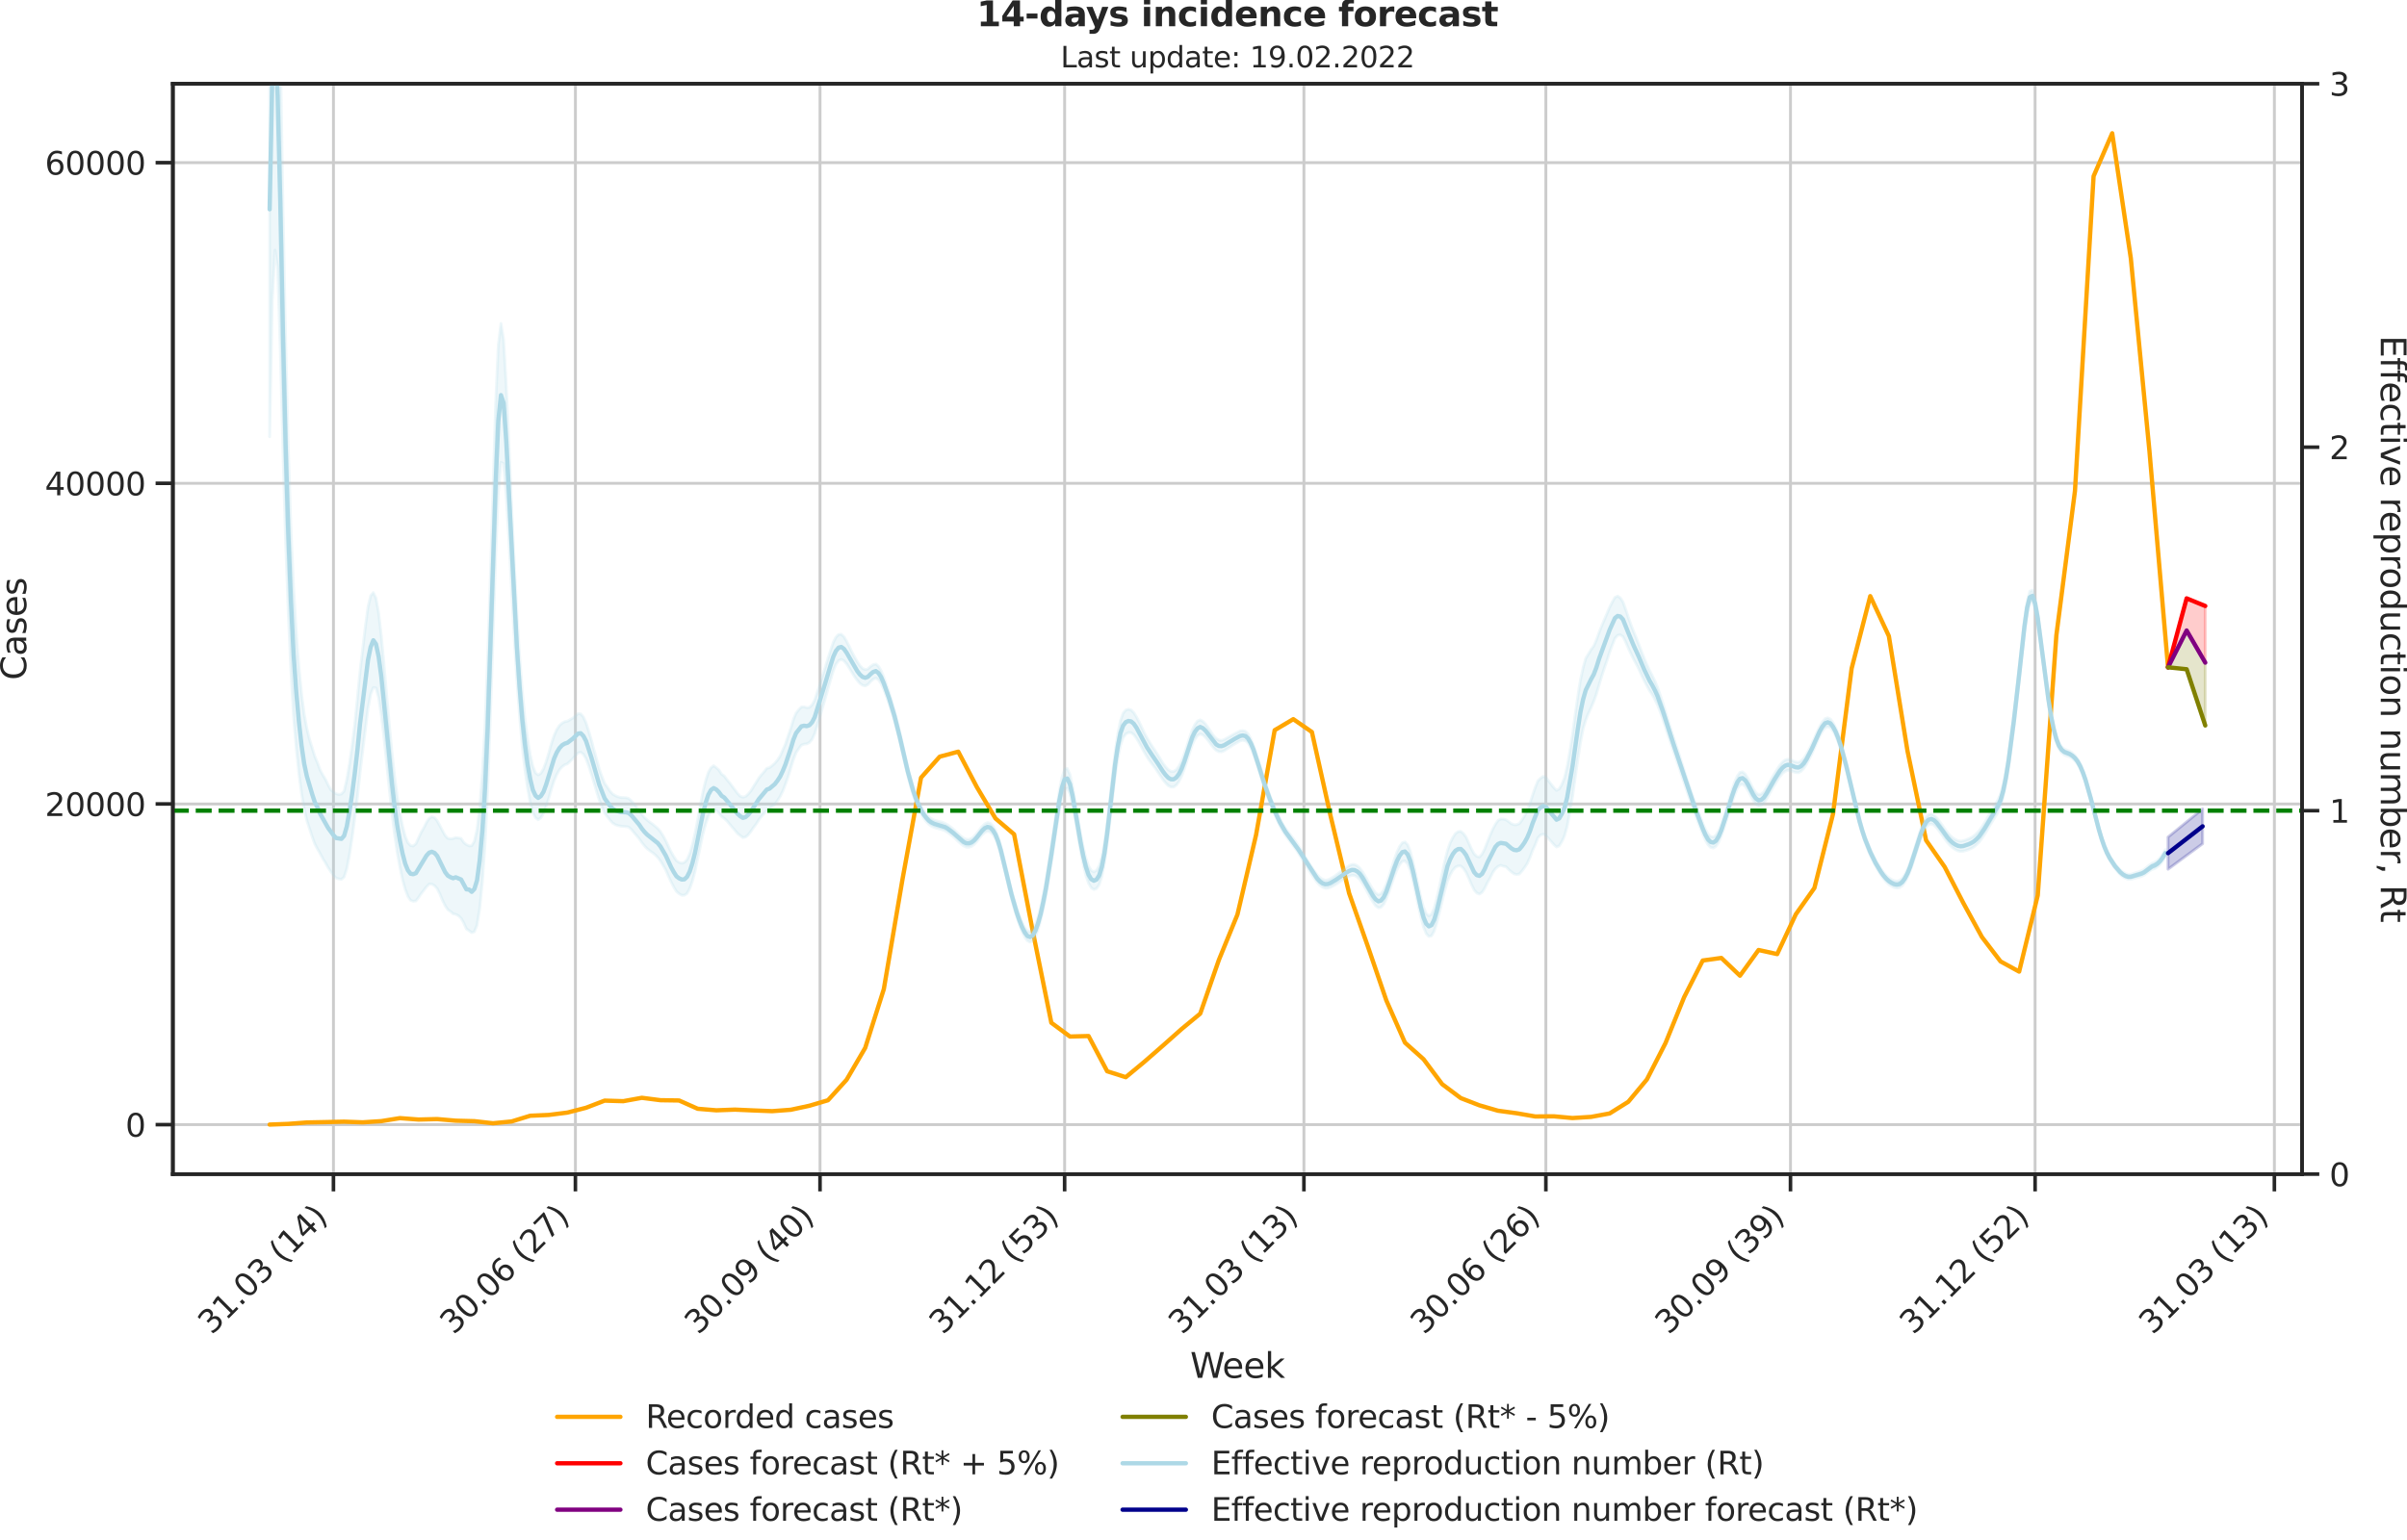 <?xml version="1.0" encoding="utf-8" standalone="no"?>
<!DOCTYPE svg PUBLIC "-//W3C//DTD SVG 1.1//EN"
  "http://www.w3.org/Graphics/SVG/1.1/DTD/svg11.dtd">
<svg xmlns:xlink="http://www.w3.org/1999/xlink" width="836.966pt" height="535.652pt" viewBox="0 0 836.966 535.652" xmlns="http://www.w3.org/2000/svg" version="1.1">
 <defs>
  <style type="text/css">*{stroke-linejoin: round; stroke-linecap: butt}</style>
 </defs>
 <g id="figure_1">
  <g id="patch_1">
   <path d="M -0 535.652 
L 836.966 535.652 
L 836.966 0 
L -0 0 
L -0 535.652 
z
" style="fill: none"/>
  </g>
  <g id="axes_1">
   <g id="patch_2">
    <path d="M 60.108 408.402 
L 800.467 408.402 
L 800.467 29.118 
L 60.108 29.118 
L 60.108 408.402 
z
" style="fill: none"/>
   </g>
   <g id="matplotlib.axis_1">
    <g id="xtick_1">
     <g id="line2d_1">
      <path d="M 115.949 408.402 
L 115.949 29.118 
" clip-path="url(#pffd449240f)" style="fill: none; stroke: #cccccc; stroke-linecap: round"/>
     </g>
     <g id="line2d_2">
      <defs>
       <path id="mf4121b5b99" d="M 0 0 
L 0 6 
" style="stroke: #262626; stroke-width: 1.25"/>
      </defs>
      <g>
       <use xlink:href="#mf4121b5b99" x="115.949" y="408.402" style="fill: #262626; stroke: #262626; stroke-width: 1.25"/>
      </g>
     </g>
     <g id="text_1">
      <!-- 31.03 (14) -->
      <g style="fill: #262626" transform="translate(73.625 464.519)rotate(-45)scale(0.11 -0.11)">
       <defs>
        <path id="DejaVuSans-33" d="M 2597 2516 
Q 3050 2419 3304 2112 
Q 3559 1806 3559 1356 
Q 3559 666 3084 287 
Q 2609 -91 1734 -91 
Q 1441 -91 1130 -33 
Q 819 25 488 141 
L 488 750 
Q 750 597 1062 519 
Q 1375 441 1716 441 
Q 2309 441 2620 675 
Q 2931 909 2931 1356 
Q 2931 1769 2642 2001 
Q 2353 2234 1838 2234 
L 1294 2234 
L 1294 2753 
L 1863 2753 
Q 2328 2753 2575 2939 
Q 2822 3125 2822 3475 
Q 2822 3834 2567 4026 
Q 2313 4219 1838 4219 
Q 1578 4219 1281 4162 
Q 984 4106 628 3988 
L 628 4550 
Q 988 4650 1302 4700 
Q 1616 4750 1894 4750 
Q 2613 4750 3031 4423 
Q 3450 4097 3450 3541 
Q 3450 3153 3228 2886 
Q 3006 2619 2597 2516 
z
" transform="scale(0.016)"/>
        <path id="DejaVuSans-31" d="M 794 531 
L 1825 531 
L 1825 4091 
L 703 3866 
L 703 4441 
L 1819 4666 
L 2450 4666 
L 2450 531 
L 3481 531 
L 3481 0 
L 794 0 
L 794 531 
z
" transform="scale(0.016)"/>
        <path id="DejaVuSans-2e" d="M 684 794 
L 1344 794 
L 1344 0 
L 684 0 
L 684 794 
z
" transform="scale(0.016)"/>
        <path id="DejaVuSans-30" d="M 2034 4250 
Q 1547 4250 1301 3770 
Q 1056 3291 1056 2328 
Q 1056 1369 1301 889 
Q 1547 409 2034 409 
Q 2525 409 2770 889 
Q 3016 1369 3016 2328 
Q 3016 3291 2770 3770 
Q 2525 4250 2034 4250 
z
M 2034 4750 
Q 2819 4750 3233 4129 
Q 3647 3509 3647 2328 
Q 3647 1150 3233 529 
Q 2819 -91 2034 -91 
Q 1250 -91 836 529 
Q 422 1150 422 2328 
Q 422 3509 836 4129 
Q 1250 4750 2034 4750 
z
" transform="scale(0.016)"/>
        <path id="DejaVuSans-20" transform="scale(0.016)"/>
        <path id="DejaVuSans-28" d="M 1984 4856 
Q 1566 4138 1362 3434 
Q 1159 2731 1159 2009 
Q 1159 1288 1364 580 
Q 1569 -128 1984 -844 
L 1484 -844 
Q 1016 -109 783 600 
Q 550 1309 550 2009 
Q 550 2706 781 3412 
Q 1013 4119 1484 4856 
L 1984 4856 
z
" transform="scale(0.016)"/>
        <path id="DejaVuSans-34" d="M 2419 4116 
L 825 1625 
L 2419 1625 
L 2419 4116 
z
M 2253 4666 
L 3047 4666 
L 3047 1625 
L 3713 1625 
L 3713 1100 
L 3047 1100 
L 3047 0 
L 2419 0 
L 2419 1100 
L 313 1100 
L 313 1709 
L 2253 4666 
z
" transform="scale(0.016)"/>
        <path id="DejaVuSans-29" d="M 513 4856 
L 1013 4856 
Q 1481 4119 1714 3412 
Q 1947 2706 1947 2009 
Q 1947 1309 1714 600 
Q 1481 -109 1013 -844 
L 513 -844 
Q 928 -128 1133 580 
Q 1338 1288 1338 2009 
Q 1338 2731 1133 3434 
Q 928 4138 513 4856 
z
" transform="scale(0.016)"/>
       </defs>
       <use xlink:href="#DejaVuSans-33"/>
       <use xlink:href="#DejaVuSans-31" x="63.623"/>
       <use xlink:href="#DejaVuSans-2e" x="127.246"/>
       <use xlink:href="#DejaVuSans-30" x="159.033"/>
       <use xlink:href="#DejaVuSans-33" x="222.656"/>
       <use xlink:href="#DejaVuSans-20" x="286.279"/>
       <use xlink:href="#DejaVuSans-28" x="318.066"/>
       <use xlink:href="#DejaVuSans-31" x="357.08"/>
       <use xlink:href="#DejaVuSans-34" x="420.703"/>
       <use xlink:href="#DejaVuSans-29" x="484.326"/>
      </g>
     </g>
    </g>
    <g id="xtick_2">
     <g id="line2d_3">
      <path d="M 200.081 408.402 
L 200.081 29.118 
" clip-path="url(#pffd449240f)" style="fill: none; stroke: #cccccc; stroke-linecap: round"/>
     </g>
     <g id="line2d_4">
      <g>
       <use xlink:href="#mf4121b5b99" x="200.081" y="408.402" style="fill: #262626; stroke: #262626; stroke-width: 1.25"/>
      </g>
     </g>
     <g id="text_2">
      <!-- 30.06 (27) -->
      <g style="fill: #262626" transform="translate(157.756 464.519)rotate(-45)scale(0.11 -0.11)">
       <defs>
        <path id="DejaVuSans-36" d="M 2113 2584 
Q 1688 2584 1439 2293 
Q 1191 2003 1191 1497 
Q 1191 994 1439 701 
Q 1688 409 2113 409 
Q 2538 409 2786 701 
Q 3034 994 3034 1497 
Q 3034 2003 2786 2293 
Q 2538 2584 2113 2584 
z
M 3366 4563 
L 3366 3988 
Q 3128 4100 2886 4159 
Q 2644 4219 2406 4219 
Q 1781 4219 1451 3797 
Q 1122 3375 1075 2522 
Q 1259 2794 1537 2939 
Q 1816 3084 2150 3084 
Q 2853 3084 3261 2657 
Q 3669 2231 3669 1497 
Q 3669 778 3244 343 
Q 2819 -91 2113 -91 
Q 1303 -91 875 529 
Q 447 1150 447 2328 
Q 447 3434 972 4092 
Q 1497 4750 2381 4750 
Q 2619 4750 2861 4703 
Q 3103 4656 3366 4563 
z
" transform="scale(0.016)"/>
        <path id="DejaVuSans-32" d="M 1228 531 
L 3431 531 
L 3431 0 
L 469 0 
L 469 531 
Q 828 903 1448 1529 
Q 2069 2156 2228 2338 
Q 2531 2678 2651 2914 
Q 2772 3150 2772 3378 
Q 2772 3750 2511 3984 
Q 2250 4219 1831 4219 
Q 1534 4219 1204 4116 
Q 875 4013 500 3803 
L 500 4441 
Q 881 4594 1212 4672 
Q 1544 4750 1819 4750 
Q 2544 4750 2975 4387 
Q 3406 4025 3406 3419 
Q 3406 3131 3298 2873 
Q 3191 2616 2906 2266 
Q 2828 2175 2409 1742 
Q 1991 1309 1228 531 
z
" transform="scale(0.016)"/>
        <path id="DejaVuSans-37" d="M 525 4666 
L 3525 4666 
L 3525 4397 
L 1831 0 
L 1172 0 
L 2766 4134 
L 525 4134 
L 525 4666 
z
" transform="scale(0.016)"/>
       </defs>
       <use xlink:href="#DejaVuSans-33"/>
       <use xlink:href="#DejaVuSans-30" x="63.623"/>
       <use xlink:href="#DejaVuSans-2e" x="127.246"/>
       <use xlink:href="#DejaVuSans-30" x="159.033"/>
       <use xlink:href="#DejaVuSans-36" x="222.656"/>
       <use xlink:href="#DejaVuSans-20" x="286.279"/>
       <use xlink:href="#DejaVuSans-28" x="318.066"/>
       <use xlink:href="#DejaVuSans-32" x="357.08"/>
       <use xlink:href="#DejaVuSans-37" x="420.703"/>
       <use xlink:href="#DejaVuSans-29" x="484.326"/>
      </g>
     </g>
    </g>
    <g id="xtick_3">
     <g id="line2d_5">
      <path d="M 285.137 408.402 
L 285.137 29.118 
" clip-path="url(#pffd449240f)" style="fill: none; stroke: #cccccc; stroke-linecap: round"/>
     </g>
     <g id="line2d_6">
      <g>
       <use xlink:href="#mf4121b5b99" x="285.137" y="408.402" style="fill: #262626; stroke: #262626; stroke-width: 1.25"/>
      </g>
     </g>
     <g id="text_3">
      <!-- 30.09 (40) -->
      <g style="fill: #262626" transform="translate(242.813 464.519)rotate(-45)scale(0.11 -0.11)">
       <defs>
        <path id="DejaVuSans-39" d="M 703 97 
L 703 672 
Q 941 559 1184 500 
Q 1428 441 1663 441 
Q 2288 441 2617 861 
Q 2947 1281 2994 2138 
Q 2813 1869 2534 1725 
Q 2256 1581 1919 1581 
Q 1219 1581 811 2004 
Q 403 2428 403 3163 
Q 403 3881 828 4315 
Q 1253 4750 1959 4750 
Q 2769 4750 3195 4129 
Q 3622 3509 3622 2328 
Q 3622 1225 3098 567 
Q 2575 -91 1691 -91 
Q 1453 -91 1209 -44 
Q 966 3 703 97 
z
M 1959 2075 
Q 2384 2075 2632 2365 
Q 2881 2656 2881 3163 
Q 2881 3666 2632 3958 
Q 2384 4250 1959 4250 
Q 1534 4250 1286 3958 
Q 1038 3666 1038 3163 
Q 1038 2656 1286 2365 
Q 1534 2075 1959 2075 
z
" transform="scale(0.016)"/>
       </defs>
       <use xlink:href="#DejaVuSans-33"/>
       <use xlink:href="#DejaVuSans-30" x="63.623"/>
       <use xlink:href="#DejaVuSans-2e" x="127.246"/>
       <use xlink:href="#DejaVuSans-30" x="159.033"/>
       <use xlink:href="#DejaVuSans-39" x="222.656"/>
       <use xlink:href="#DejaVuSans-20" x="286.279"/>
       <use xlink:href="#DejaVuSans-28" x="318.066"/>
       <use xlink:href="#DejaVuSans-34" x="357.08"/>
       <use xlink:href="#DejaVuSans-30" x="420.703"/>
       <use xlink:href="#DejaVuSans-29" x="484.326"/>
      </g>
     </g>
    </g>
    <g id="xtick_4">
     <g id="line2d_7">
      <path d="M 370.193 408.402 
L 370.193 29.118 
" clip-path="url(#pffd449240f)" style="fill: none; stroke: #cccccc; stroke-linecap: round"/>
     </g>
     <g id="line2d_8">
      <g>
       <use xlink:href="#mf4121b5b99" x="370.193" y="408.402" style="fill: #262626; stroke: #262626; stroke-width: 1.25"/>
      </g>
     </g>
     <g id="text_4">
      <!-- 31.12 (53) -->
      <g style="fill: #262626" transform="translate(327.869 464.519)rotate(-45)scale(0.11 -0.11)">
       <defs>
        <path id="DejaVuSans-35" d="M 691 4666 
L 3169 4666 
L 3169 4134 
L 1269 4134 
L 1269 2991 
Q 1406 3038 1543 3061 
Q 1681 3084 1819 3084 
Q 2600 3084 3056 2656 
Q 3513 2228 3513 1497 
Q 3513 744 3044 326 
Q 2575 -91 1722 -91 
Q 1428 -91 1123 -41 
Q 819 9 494 109 
L 494 744 
Q 775 591 1075 516 
Q 1375 441 1709 441 
Q 2250 441 2565 725 
Q 2881 1009 2881 1497 
Q 2881 1984 2565 2268 
Q 2250 2553 1709 2553 
Q 1456 2553 1204 2497 
Q 953 2441 691 2322 
L 691 4666 
z
" transform="scale(0.016)"/>
       </defs>
       <use xlink:href="#DejaVuSans-33"/>
       <use xlink:href="#DejaVuSans-31" x="63.623"/>
       <use xlink:href="#DejaVuSans-2e" x="127.246"/>
       <use xlink:href="#DejaVuSans-31" x="159.033"/>
       <use xlink:href="#DejaVuSans-32" x="222.656"/>
       <use xlink:href="#DejaVuSans-20" x="286.279"/>
       <use xlink:href="#DejaVuSans-28" x="318.066"/>
       <use xlink:href="#DejaVuSans-35" x="357.08"/>
       <use xlink:href="#DejaVuSans-33" x="420.703"/>
       <use xlink:href="#DejaVuSans-29" x="484.326"/>
      </g>
     </g>
    </g>
    <g id="xtick_5">
     <g id="line2d_9">
      <path d="M 453.401 408.402 
L 453.401 29.118 
" clip-path="url(#pffd449240f)" style="fill: none; stroke: #cccccc; stroke-linecap: round"/>
     </g>
     <g id="line2d_10">
      <g>
       <use xlink:href="#mf4121b5b99" x="453.401" y="408.402" style="fill: #262626; stroke: #262626; stroke-width: 1.25"/>
      </g>
     </g>
     <g id="text_5">
      <!-- 31.03 (13) -->
      <g style="fill: #262626" transform="translate(411.076 464.519)rotate(-45)scale(0.11 -0.11)">
       <use xlink:href="#DejaVuSans-33"/>
       <use xlink:href="#DejaVuSans-31" x="63.623"/>
       <use xlink:href="#DejaVuSans-2e" x="127.246"/>
       <use xlink:href="#DejaVuSans-30" x="159.033"/>
       <use xlink:href="#DejaVuSans-33" x="222.656"/>
       <use xlink:href="#DejaVuSans-20" x="286.279"/>
       <use xlink:href="#DejaVuSans-28" x="318.066"/>
       <use xlink:href="#DejaVuSans-31" x="357.08"/>
       <use xlink:href="#DejaVuSans-33" x="420.703"/>
       <use xlink:href="#DejaVuSans-29" x="484.326"/>
      </g>
     </g>
    </g>
    <g id="xtick_6">
     <g id="line2d_11">
      <path d="M 537.532 408.402 
L 537.532 29.118 
" clip-path="url(#pffd449240f)" style="fill: none; stroke: #cccccc; stroke-linecap: round"/>
     </g>
     <g id="line2d_12">
      <g>
       <use xlink:href="#mf4121b5b99" x="537.532" y="408.402" style="fill: #262626; stroke: #262626; stroke-width: 1.25"/>
      </g>
     </g>
     <g id="text_6">
      <!-- 30.06 (26) -->
      <g style="fill: #262626" transform="translate(495.208 464.519)rotate(-45)scale(0.11 -0.11)">
       <use xlink:href="#DejaVuSans-33"/>
       <use xlink:href="#DejaVuSans-30" x="63.623"/>
       <use xlink:href="#DejaVuSans-2e" x="127.246"/>
       <use xlink:href="#DejaVuSans-30" x="159.033"/>
       <use xlink:href="#DejaVuSans-36" x="222.656"/>
       <use xlink:href="#DejaVuSans-20" x="286.279"/>
       <use xlink:href="#DejaVuSans-28" x="318.066"/>
       <use xlink:href="#DejaVuSans-32" x="357.08"/>
       <use xlink:href="#DejaVuSans-36" x="420.703"/>
       <use xlink:href="#DejaVuSans-29" x="484.326"/>
      </g>
     </g>
    </g>
    <g id="xtick_7">
     <g id="line2d_13">
      <path d="M 622.589 408.402 
L 622.589 29.118 
" clip-path="url(#pffd449240f)" style="fill: none; stroke: #cccccc; stroke-linecap: round"/>
     </g>
     <g id="line2d_14">
      <g>
       <use xlink:href="#mf4121b5b99" x="622.589" y="408.402" style="fill: #262626; stroke: #262626; stroke-width: 1.25"/>
      </g>
     </g>
     <g id="text_7">
      <!-- 30.09 (39) -->
      <g style="fill: #262626" transform="translate(580.265 464.519)rotate(-45)scale(0.11 -0.11)">
       <use xlink:href="#DejaVuSans-33"/>
       <use xlink:href="#DejaVuSans-30" x="63.623"/>
       <use xlink:href="#DejaVuSans-2e" x="127.246"/>
       <use xlink:href="#DejaVuSans-30" x="159.033"/>
       <use xlink:href="#DejaVuSans-39" x="222.656"/>
       <use xlink:href="#DejaVuSans-20" x="286.279"/>
       <use xlink:href="#DejaVuSans-28" x="318.066"/>
       <use xlink:href="#DejaVuSans-33" x="357.08"/>
       <use xlink:href="#DejaVuSans-39" x="420.703"/>
       <use xlink:href="#DejaVuSans-29" x="484.326"/>
      </g>
     </g>
    </g>
    <g id="xtick_8">
     <g id="line2d_15">
      <path d="M 707.645 408.402 
L 707.645 29.118 
" clip-path="url(#pffd449240f)" style="fill: none; stroke: #cccccc; stroke-linecap: round"/>
     </g>
     <g id="line2d_16">
      <g>
       <use xlink:href="#mf4121b5b99" x="707.645" y="408.402" style="fill: #262626; stroke: #262626; stroke-width: 1.25"/>
      </g>
     </g>
     <g id="text_8">
      <!-- 31.12 (52) -->
      <g style="fill: #262626" transform="translate(665.321 464.519)rotate(-45)scale(0.11 -0.11)">
       <use xlink:href="#DejaVuSans-33"/>
       <use xlink:href="#DejaVuSans-31" x="63.623"/>
       <use xlink:href="#DejaVuSans-2e" x="127.246"/>
       <use xlink:href="#DejaVuSans-31" x="159.033"/>
       <use xlink:href="#DejaVuSans-32" x="222.656"/>
       <use xlink:href="#DejaVuSans-20" x="286.279"/>
       <use xlink:href="#DejaVuSans-28" x="318.066"/>
       <use xlink:href="#DejaVuSans-35" x="357.08"/>
       <use xlink:href="#DejaVuSans-32" x="420.703"/>
       <use xlink:href="#DejaVuSans-29" x="484.326"/>
      </g>
     </g>
    </g>
    <g id="xtick_9">
     <g id="line2d_17">
      <path d="M 790.852 408.402 
L 790.852 29.118 
" clip-path="url(#pffd449240f)" style="fill: none; stroke: #cccccc; stroke-linecap: round"/>
     </g>
     <g id="line2d_18">
      <g>
       <use xlink:href="#mf4121b5b99" x="790.852" y="408.402" style="fill: #262626; stroke: #262626; stroke-width: 1.25"/>
      </g>
     </g>
     <g id="text_9">
      <!-- 31.03 (13) -->
      <g style="fill: #262626" transform="translate(748.528 464.519)rotate(-45)scale(0.11 -0.11)">
       <use xlink:href="#DejaVuSans-33"/>
       <use xlink:href="#DejaVuSans-31" x="63.623"/>
       <use xlink:href="#DejaVuSans-2e" x="127.246"/>
       <use xlink:href="#DejaVuSans-30" x="159.033"/>
       <use xlink:href="#DejaVuSans-33" x="222.656"/>
       <use xlink:href="#DejaVuSans-20" x="286.279"/>
       <use xlink:href="#DejaVuSans-28" x="318.066"/>
       <use xlink:href="#DejaVuSans-31" x="357.08"/>
       <use xlink:href="#DejaVuSans-33" x="420.703"/>
       <use xlink:href="#DejaVuSans-29" x="484.326"/>
      </g>
     </g>
    </g>
    <g id="text_10">
     <!-- Week -->
     <g style="fill: #262626" transform="translate(413.849 479.255)scale(0.12 -0.12)">
      <defs>
       <path id="DejaVuSans-57" d="M 213 4666 
L 850 4666 
L 1831 722 
L 2809 4666 
L 3519 4666 
L 4500 722 
L 5478 4666 
L 6119 4666 
L 4947 0 
L 4153 0 
L 3169 4050 
L 2175 0 
L 1381 0 
L 213 4666 
z
" transform="scale(0.016)"/>
       <path id="DejaVuSans-65" d="M 3597 1894 
L 3597 1613 
L 953 1613 
Q 991 1019 1311 708 
Q 1631 397 2203 397 
Q 2534 397 2845 478 
Q 3156 559 3463 722 
L 3463 178 
Q 3153 47 2828 -22 
Q 2503 -91 2169 -91 
Q 1331 -91 842 396 
Q 353 884 353 1716 
Q 353 2575 817 3079 
Q 1281 3584 2069 3584 
Q 2775 3584 3186 3129 
Q 3597 2675 3597 1894 
z
M 3022 2063 
Q 3016 2534 2758 2815 
Q 2500 3097 2075 3097 
Q 1594 3097 1305 2825 
Q 1016 2553 972 2059 
L 3022 2063 
z
" transform="scale(0.016)"/>
       <path id="DejaVuSans-6b" d="M 581 4863 
L 1159 4863 
L 1159 1991 
L 2875 3500 
L 3609 3500 
L 1753 1863 
L 3688 0 
L 2938 0 
L 1159 1709 
L 1159 0 
L 581 0 
L 581 4863 
z
" transform="scale(0.016)"/>
      </defs>
      <use xlink:href="#DejaVuSans-57"/>
      <use xlink:href="#DejaVuSans-65" x="93.002"/>
      <use xlink:href="#DejaVuSans-65" x="154.525"/>
      <use xlink:href="#DejaVuSans-6b" x="216.049"/>
     </g>
    </g>
   </g>
   <g id="matplotlib.axis_2">
    <g id="ytick_1">
     <g id="line2d_19">
      <path d="M 60.108 391.184 
L 800.467 391.184 
" clip-path="url(#pffd449240f)" style="fill: none; stroke: #cccccc; stroke-linecap: round"/>
     </g>
     <g id="line2d_20">
      <defs>
       <path id="m0e4dad0d75" d="M 0 0 
L -6 0 
" style="stroke: #262626; stroke-width: 1.25"/>
      </defs>
      <g>
       <use xlink:href="#m0e4dad0d75" x="60.108" y="391.184" style="fill: #262626; stroke: #262626; stroke-width: 1.25"/>
      </g>
     </g>
     <g id="text_11">
      <!-- 0 -->
      <g style="fill: #262626" transform="translate(43.609 395.363)scale(0.11 -0.11)">
       <use xlink:href="#DejaVuSans-30"/>
      </g>
     </g>
    </g>
    <g id="ytick_2">
     <g id="line2d_21">
      <path d="M 60.108 279.646 
L 800.467 279.646 
" clip-path="url(#pffd449240f)" style="fill: none; stroke: #cccccc; stroke-linecap: round"/>
     </g>
     <g id="line2d_22">
      <g>
       <use xlink:href="#m0e4dad0d75" x="60.108" y="279.646" style="fill: #262626; stroke: #262626; stroke-width: 1.25"/>
      </g>
     </g>
     <g id="text_12">
      <!-- 20000 -->
      <g style="fill: #262626" transform="translate(15.614 283.825)scale(0.11 -0.11)">
       <use xlink:href="#DejaVuSans-32"/>
       <use xlink:href="#DejaVuSans-30" x="63.623"/>
       <use xlink:href="#DejaVuSans-30" x="127.246"/>
       <use xlink:href="#DejaVuSans-30" x="190.869"/>
       <use xlink:href="#DejaVuSans-30" x="254.492"/>
      </g>
     </g>
    </g>
    <g id="ytick_3">
     <g id="line2d_23">
      <path d="M 60.108 168.108 
L 800.467 168.108 
" clip-path="url(#pffd449240f)" style="fill: none; stroke: #cccccc; stroke-linecap: round"/>
     </g>
     <g id="line2d_24">
      <g>
       <use xlink:href="#m0e4dad0d75" x="60.108" y="168.108" style="fill: #262626; stroke: #262626; stroke-width: 1.25"/>
      </g>
     </g>
     <g id="text_13">
      <!-- 40000 -->
      <g style="fill: #262626" transform="translate(15.614 172.287)scale(0.11 -0.11)">
       <use xlink:href="#DejaVuSans-34"/>
       <use xlink:href="#DejaVuSans-30" x="63.623"/>
       <use xlink:href="#DejaVuSans-30" x="127.246"/>
       <use xlink:href="#DejaVuSans-30" x="190.869"/>
       <use xlink:href="#DejaVuSans-30" x="254.492"/>
      </g>
     </g>
    </g>
    <g id="ytick_4">
     <g id="line2d_25">
      <path d="M 60.108 56.57 
L 800.467 56.57 
" clip-path="url(#pffd449240f)" style="fill: none; stroke: #cccccc; stroke-linecap: round"/>
     </g>
     <g id="line2d_26">
      <g>
       <use xlink:href="#m0e4dad0d75" x="60.108" y="56.57" style="fill: #262626; stroke: #262626; stroke-width: 1.25"/>
      </g>
     </g>
     <g id="text_14">
      <!-- 60000 -->
      <g style="fill: #262626" transform="translate(15.614 60.749)scale(0.11 -0.11)">
       <use xlink:href="#DejaVuSans-36"/>
       <use xlink:href="#DejaVuSans-30" x="63.623"/>
       <use xlink:href="#DejaVuSans-30" x="127.246"/>
       <use xlink:href="#DejaVuSans-30" x="190.869"/>
       <use xlink:href="#DejaVuSans-30" x="254.492"/>
      </g>
     </g>
    </g>
    <g id="text_15">
     <!-- Cases -->
     <g style="fill: #262626" transform="translate(9.118 236.57)rotate(-90)scale(0.12 -0.12)">
      <defs>
       <path id="DejaVuSans-43" d="M 4122 4306 
L 4122 3641 
Q 3803 3938 3442 4084 
Q 3081 4231 2675 4231 
Q 1875 4231 1450 3742 
Q 1025 3253 1025 2328 
Q 1025 1406 1450 917 
Q 1875 428 2675 428 
Q 3081 428 3442 575 
Q 3803 722 4122 1019 
L 4122 359 
Q 3791 134 3420 21 
Q 3050 -91 2638 -91 
Q 1578 -91 968 557 
Q 359 1206 359 2328 
Q 359 3453 968 4101 
Q 1578 4750 2638 4750 
Q 3056 4750 3426 4639 
Q 3797 4528 4122 4306 
z
" transform="scale(0.016)"/>
       <path id="DejaVuSans-61" d="M 2194 1759 
Q 1497 1759 1228 1600 
Q 959 1441 959 1056 
Q 959 750 1161 570 
Q 1363 391 1709 391 
Q 2188 391 2477 730 
Q 2766 1069 2766 1631 
L 2766 1759 
L 2194 1759 
z
M 3341 1997 
L 3341 0 
L 2766 0 
L 2766 531 
Q 2569 213 2275 61 
Q 1981 -91 1556 -91 
Q 1019 -91 701 211 
Q 384 513 384 1019 
Q 384 1609 779 1909 
Q 1175 2209 1959 2209 
L 2766 2209 
L 2766 2266 
Q 2766 2663 2505 2880 
Q 2244 3097 1772 3097 
Q 1472 3097 1187 3025 
Q 903 2953 641 2809 
L 641 3341 
Q 956 3463 1253 3523 
Q 1550 3584 1831 3584 
Q 2591 3584 2966 3190 
Q 3341 2797 3341 1997 
z
" transform="scale(0.016)"/>
       <path id="DejaVuSans-73" d="M 2834 3397 
L 2834 2853 
Q 2591 2978 2328 3040 
Q 2066 3103 1784 3103 
Q 1356 3103 1142 2972 
Q 928 2841 928 2578 
Q 928 2378 1081 2264 
Q 1234 2150 1697 2047 
L 1894 2003 
Q 2506 1872 2764 1633 
Q 3022 1394 3022 966 
Q 3022 478 2636 193 
Q 2250 -91 1575 -91 
Q 1294 -91 989 -36 
Q 684 19 347 128 
L 347 722 
Q 666 556 975 473 
Q 1284 391 1588 391 
Q 1994 391 2212 530 
Q 2431 669 2431 922 
Q 2431 1156 2273 1281 
Q 2116 1406 1581 1522 
L 1381 1569 
Q 847 1681 609 1914 
Q 372 2147 372 2553 
Q 372 3047 722 3315 
Q 1072 3584 1716 3584 
Q 2034 3584 2315 3537 
Q 2597 3491 2834 3397 
z
" transform="scale(0.016)"/>
      </defs>
      <use xlink:href="#DejaVuSans-43"/>
      <use xlink:href="#DejaVuSans-61" x="69.824"/>
      <use xlink:href="#DejaVuSans-73" x="131.104"/>
      <use xlink:href="#DejaVuSans-65" x="183.203"/>
      <use xlink:href="#DejaVuSans-73" x="244.727"/>
     </g>
    </g>
   </g>
   <g id="PolyCollection_1">
    <defs>
     <path id="m17710eae73" d="M 753.871 -303.537 
L 753.871 -303.537 
L 760.343 -327.518 
L 766.815 -324.87 
L 766.815 -305.175 
L 766.815 -305.175 
L 760.343 -316.342 
L 753.871 -303.537 
z
" style="stroke: #ff0000; stroke-opacity: 0.2"/>
    </defs>
    <g clip-path="url(#pffd449240f)">
     <use xlink:href="#m17710eae73" x="0" y="535.652" style="fill: #ff0000; fill-opacity: 0.2; stroke: #ff0000; stroke-opacity: 0.2"/>
    </g>
   </g>
   <g id="PolyCollection_2">
    <defs>
     <path id="m955059d750" d="M 753.871 -303.537 
L 753.871 -303.537 
L 760.343 -316.342 
L 766.815 -305.175 
L 766.815 -283.314 
L 766.815 -283.314 
L 760.343 -302.868 
L 753.871 -303.537 
z
" style="stroke: #808000; stroke-opacity: 0.2"/>
    </defs>
    <g clip-path="url(#pffd449240f)">
     <use xlink:href="#m955059d750" x="0" y="535.652" style="fill: #808000; fill-opacity: 0.2; stroke: #808000; stroke-opacity: 0.2"/>
    </g>
   </g>
   <g id="line2d_27">
    <path d="M 93.76 391.162 
L 100.232 390.922 
L 106.704 390.426 
L 113.175 390.298 
L 119.647 390.153 
L 126.119 390.381 
L 132.59 389.963 
L 139.062 388.92 
L 145.534 389.411 
L 152.005 389.249 
L 158.477 389.812 
L 164.949 389.98 
L 171.42 390.705 
L 177.892 390.08 
L 184.364 388.089 
L 190.835 387.805 
L 197.307 386.985 
L 203.779 385.317 
L 210.25 382.83 
L 216.722 383.025 
L 223.194 381.849 
L 229.665 382.685 
L 236.137 382.78 
L 242.609 385.663 
L 249.081 386.198 
L 255.552 385.959 
L 262.024 386.243 
L 268.496 386.494 
L 274.967 386.009 
L 281.439 384.615 
L 287.911 382.702 
L 294.382 375.563 
L 300.854 364.476 
L 307.326 344.037 
L 313.797 305.958 
L 320.269 270.494 
L 326.741 263.194 
L 333.212 261.454 
L 339.684 273.79 
L 346.156 284.682 
L 352.627 290.198 
L 359.099 323.832 
L 365.571 355.743 
L 372.042 360.534 
L 378.514 360.366 
L 384.986 372.613 
L 391.457 374.677 
L 397.929 369.312 
L 404.401 363.668 
L 410.872 357.924 
L 417.344 352.575 
L 423.816 333.926 
L 430.288 318.099 
L 436.759 290.426 
L 443.231 253.981 
L 449.703 250.144 
L 456.174 254.611 
L 462.646 283.706 
L 469.118 310.698 
L 475.589 329.074 
L 482.061 347.986 
L 488.533 362.658 
L 495.004 368.43 
L 501.476 377.108 
L 507.948 381.949 
L 514.419 384.464 
L 520.891 386.343 
L 527.363 387.219 
L 533.834 388.34 
L 540.306 388.29 
L 546.778 388.887 
L 553.249 388.485 
L 559.721 387.286 
L 566.193 383.237 
L 572.664 375.463 
L 579.136 362.803 
L 585.608 346.853 
L 592.079 334.093 
L 598.551 333.201 
L 605.023 339.375 
L 611.494 330.435 
L 617.966 331.863 
L 624.438 318.037 
L 630.91 308.869 
L 637.381 283.115 
L 643.853 232.499 
L 650.325 207.358 
L 656.796 221.25 
L 663.268 261.17 
L 669.74 292.272 
L 676.211 301.547 
L 682.683 314.078 
L 689.155 325.923 
L 695.626 334.406 
L 702.098 337.953 
L 708.57 311.423 
L 715.041 220.994 
L 721.513 170.74 
L 727.985 61.299 
L 734.456 46.358 
L 740.928 89.791 
L 747.4 156.787 
L 753.871 232.114 
" clip-path="url(#pffd449240f)" style="fill: none; stroke: #ffa500; stroke-width: 1.5; stroke-linecap: round"/>
   </g>
   <g id="line2d_28">
    <path d="M 753.871 232.114 
L 760.343 208.133 
L 766.815 210.781 
" clip-path="url(#pffd449240f)" style="fill: none; stroke: #ff0000; stroke-width: 1.5; stroke-linecap: round"/>
   </g>
   <g id="line2d_29">
    <path d="M 753.871 232.114 
L 760.343 219.309 
L 766.815 230.476 
" clip-path="url(#pffd449240f)" style="fill: none; stroke: #800080; stroke-width: 1.5; stroke-linecap: round"/>
   </g>
   <g id="line2d_30">
    <path d="M 753.871 232.114 
L 760.343 232.783 
L 766.815 252.338 
" clip-path="url(#pffd449240f)" style="fill: none; stroke: #808000; stroke-width: 1.5; stroke-linecap: round"/>
   </g>
   <g id="patch_3">
    <path d="M 60.108 408.402 
L 60.108 29.118 
" style="fill: none; stroke: #262626; stroke-width: 1.25; stroke-linejoin: miter; stroke-linecap: square"/>
   </g>
   <g id="patch_4">
    <path d="M 800.467 408.402 
L 800.467 29.118 
" style="fill: none; stroke: #262626; stroke-width: 1.25; stroke-linejoin: miter; stroke-linecap: square"/>
   </g>
   <g id="patch_5">
    <path d="M 60.108 408.402 
L 800.467 408.402 
" style="fill: none; stroke: #262626; stroke-width: 1.25; stroke-linejoin: miter; stroke-linecap: square"/>
   </g>
   <g id="patch_6">
    <path d="M 60.108 29.118 
L 800.467 29.118 
" style="fill: none; stroke: #262626; stroke-width: 1.25; stroke-linejoin: miter; stroke-linecap: square"/>
   </g>
   <g id="text_16">
    <!-- Last update: 19.02.2022 -->
    <g style="fill: #262626" transform="translate(368.789 23.429)scale(0.1 -0.1)">
     <defs>
      <path id="DejaVuSans-4c" d="M 628 4666 
L 1259 4666 
L 1259 531 
L 3531 531 
L 3531 0 
L 628 0 
L 628 4666 
z
" transform="scale(0.016)"/>
      <path id="DejaVuSans-74" d="M 1172 4494 
L 1172 3500 
L 2356 3500 
L 2356 3053 
L 1172 3053 
L 1172 1153 
Q 1172 725 1289 603 
Q 1406 481 1766 481 
L 2356 481 
L 2356 0 
L 1766 0 
Q 1100 0 847 248 
Q 594 497 594 1153 
L 594 3053 
L 172 3053 
L 172 3500 
L 594 3500 
L 594 4494 
L 1172 4494 
z
" transform="scale(0.016)"/>
      <path id="DejaVuSans-75" d="M 544 1381 
L 544 3500 
L 1119 3500 
L 1119 1403 
Q 1119 906 1312 657 
Q 1506 409 1894 409 
Q 2359 409 2629 706 
Q 2900 1003 2900 1516 
L 2900 3500 
L 3475 3500 
L 3475 0 
L 2900 0 
L 2900 538 
Q 2691 219 2414 64 
Q 2138 -91 1772 -91 
Q 1169 -91 856 284 
Q 544 659 544 1381 
z
M 1991 3584 
L 1991 3584 
z
" transform="scale(0.016)"/>
      <path id="DejaVuSans-70" d="M 1159 525 
L 1159 -1331 
L 581 -1331 
L 581 3500 
L 1159 3500 
L 1159 2969 
Q 1341 3281 1617 3432 
Q 1894 3584 2278 3584 
Q 2916 3584 3314 3078 
Q 3713 2572 3713 1747 
Q 3713 922 3314 415 
Q 2916 -91 2278 -91 
Q 1894 -91 1617 61 
Q 1341 213 1159 525 
z
M 3116 1747 
Q 3116 2381 2855 2742 
Q 2594 3103 2138 3103 
Q 1681 3103 1420 2742 
Q 1159 2381 1159 1747 
Q 1159 1113 1420 752 
Q 1681 391 2138 391 
Q 2594 391 2855 752 
Q 3116 1113 3116 1747 
z
" transform="scale(0.016)"/>
      <path id="DejaVuSans-64" d="M 2906 2969 
L 2906 4863 
L 3481 4863 
L 3481 0 
L 2906 0 
L 2906 525 
Q 2725 213 2448 61 
Q 2172 -91 1784 -91 
Q 1150 -91 751 415 
Q 353 922 353 1747 
Q 353 2572 751 3078 
Q 1150 3584 1784 3584 
Q 2172 3584 2448 3432 
Q 2725 3281 2906 2969 
z
M 947 1747 
Q 947 1113 1208 752 
Q 1469 391 1925 391 
Q 2381 391 2643 752 
Q 2906 1113 2906 1747 
Q 2906 2381 2643 2742 
Q 2381 3103 1925 3103 
Q 1469 3103 1208 2742 
Q 947 2381 947 1747 
z
" transform="scale(0.016)"/>
      <path id="DejaVuSans-3a" d="M 750 794 
L 1409 794 
L 1409 0 
L 750 0 
L 750 794 
z
M 750 3309 
L 1409 3309 
L 1409 2516 
L 750 2516 
L 750 3309 
z
" transform="scale(0.016)"/>
     </defs>
     <use xlink:href="#DejaVuSans-4c"/>
     <use xlink:href="#DejaVuSans-61" x="55.713"/>
     <use xlink:href="#DejaVuSans-73" x="116.992"/>
     <use xlink:href="#DejaVuSans-74" x="169.092"/>
     <use xlink:href="#DejaVuSans-20" x="208.301"/>
     <use xlink:href="#DejaVuSans-75" x="240.088"/>
     <use xlink:href="#DejaVuSans-70" x="303.467"/>
     <use xlink:href="#DejaVuSans-64" x="366.943"/>
     <use xlink:href="#DejaVuSans-61" x="430.42"/>
     <use xlink:href="#DejaVuSans-74" x="491.699"/>
     <use xlink:href="#DejaVuSans-65" x="530.908"/>
     <use xlink:href="#DejaVuSans-3a" x="592.432"/>
     <use xlink:href="#DejaVuSans-20" x="626.123"/>
     <use xlink:href="#DejaVuSans-31" x="657.91"/>
     <use xlink:href="#DejaVuSans-39" x="721.533"/>
     <use xlink:href="#DejaVuSans-2e" x="785.156"/>
     <use xlink:href="#DejaVuSans-30" x="816.943"/>
     <use xlink:href="#DejaVuSans-32" x="880.566"/>
     <use xlink:href="#DejaVuSans-2e" x="944.189"/>
     <use xlink:href="#DejaVuSans-32" x="975.977"/>
     <use xlink:href="#DejaVuSans-30" x="1039.6"/>
     <use xlink:href="#DejaVuSans-32" x="1103.223"/>
     <use xlink:href="#DejaVuSans-32" x="1166.846"/>
    </g>
   </g>
   <g id="text_17">
    <!-- 14-days incidence forecast -->
    <g style="fill: #262626" transform="translate(339.623 9.118)scale(0.12 -0.12)">
     <defs>
      <path id="DejaVuSans-Bold-31" d="M 750 831 
L 1813 831 
L 1813 3847 
L 722 3622 
L 722 4441 
L 1806 4666 
L 2950 4666 
L 2950 831 
L 4013 831 
L 4013 0 
L 750 0 
L 750 831 
z
" transform="scale(0.016)"/>
      <path id="DejaVuSans-Bold-34" d="M 2356 3675 
L 1038 1722 
L 2356 1722 
L 2356 3675 
z
M 2156 4666 
L 3494 4666 
L 3494 1722 
L 4159 1722 
L 4159 850 
L 3494 850 
L 3494 0 
L 2356 0 
L 2356 850 
L 288 850 
L 288 1881 
L 2156 4666 
z
" transform="scale(0.016)"/>
      <path id="DejaVuSans-Bold-2d" d="M 347 2297 
L 2309 2297 
L 2309 1388 
L 347 1388 
L 347 2297 
z
" transform="scale(0.016)"/>
      <path id="DejaVuSans-Bold-64" d="M 2919 2988 
L 2919 4863 
L 4044 4863 
L 4044 0 
L 2919 0 
L 2919 506 
Q 2688 197 2409 53 
Q 2131 -91 1766 -91 
Q 1119 -91 703 423 
Q 288 938 288 1747 
Q 288 2556 703 3070 
Q 1119 3584 1766 3584 
Q 2128 3584 2408 3439 
Q 2688 3294 2919 2988 
z
M 2181 722 
Q 2541 722 2730 984 
Q 2919 1247 2919 1747 
Q 2919 2247 2730 2509 
Q 2541 2772 2181 2772 
Q 1825 2772 1636 2509 
Q 1447 2247 1447 1747 
Q 1447 1247 1636 984 
Q 1825 722 2181 722 
z
" transform="scale(0.016)"/>
      <path id="DejaVuSans-Bold-61" d="M 2106 1575 
Q 1756 1575 1579 1456 
Q 1403 1338 1403 1106 
Q 1403 894 1545 773 
Q 1688 653 1941 653 
Q 2256 653 2472 879 
Q 2688 1106 2688 1447 
L 2688 1575 
L 2106 1575 
z
M 3816 1997 
L 3816 0 
L 2688 0 
L 2688 519 
Q 2463 200 2181 54 
Q 1900 -91 1497 -91 
Q 953 -91 614 226 
Q 275 544 275 1050 
Q 275 1666 698 1953 
Q 1122 2241 2028 2241 
L 2688 2241 
L 2688 2328 
Q 2688 2594 2478 2717 
Q 2269 2841 1825 2841 
Q 1466 2841 1156 2769 
Q 847 2697 581 2553 
L 581 3406 
Q 941 3494 1303 3539 
Q 1666 3584 2028 3584 
Q 2975 3584 3395 3211 
Q 3816 2838 3816 1997 
z
" transform="scale(0.016)"/>
      <path id="DejaVuSans-Bold-79" d="M 78 3500 
L 1197 3500 
L 2138 1125 
L 2938 3500 
L 4056 3500 
L 2584 -331 
Q 2363 -916 2067 -1148 
Q 1772 -1381 1288 -1381 
L 641 -1381 
L 641 -647 
L 991 -647 
Q 1275 -647 1404 -556 
Q 1534 -466 1606 -231 
L 1638 -134 
L 78 3500 
z
" transform="scale(0.016)"/>
      <path id="DejaVuSans-Bold-73" d="M 3272 3391 
L 3272 2541 
Q 2913 2691 2578 2766 
Q 2244 2841 1947 2841 
Q 1628 2841 1473 2761 
Q 1319 2681 1319 2516 
Q 1319 2381 1436 2309 
Q 1553 2238 1856 2203 
L 2053 2175 
Q 2913 2066 3209 1816 
Q 3506 1566 3506 1031 
Q 3506 472 3093 190 
Q 2681 -91 1863 -91 
Q 1516 -91 1145 -36 
Q 775 19 384 128 
L 384 978 
Q 719 816 1070 734 
Q 1422 653 1784 653 
Q 2113 653 2278 743 
Q 2444 834 2444 1013 
Q 2444 1163 2330 1236 
Q 2216 1309 1875 1350 
L 1678 1375 
Q 931 1469 631 1722 
Q 331 1975 331 2491 
Q 331 3047 712 3315 
Q 1094 3584 1881 3584 
Q 2191 3584 2531 3537 
Q 2872 3491 3272 3391 
z
" transform="scale(0.016)"/>
      <path id="DejaVuSans-Bold-20" transform="scale(0.016)"/>
      <path id="DejaVuSans-Bold-69" d="M 538 3500 
L 1656 3500 
L 1656 0 
L 538 0 
L 538 3500 
z
M 538 4863 
L 1656 4863 
L 1656 3950 
L 538 3950 
L 538 4863 
z
" transform="scale(0.016)"/>
      <path id="DejaVuSans-Bold-6e" d="M 4056 2131 
L 4056 0 
L 2931 0 
L 2931 347 
L 2931 1631 
Q 2931 2084 2911 2256 
Q 2891 2428 2841 2509 
Q 2775 2619 2662 2680 
Q 2550 2741 2406 2741 
Q 2056 2741 1856 2470 
Q 1656 2200 1656 1722 
L 1656 0 
L 538 0 
L 538 3500 
L 1656 3500 
L 1656 2988 
Q 1909 3294 2193 3439 
Q 2478 3584 2822 3584 
Q 3428 3584 3742 3212 
Q 4056 2841 4056 2131 
z
" transform="scale(0.016)"/>
      <path id="DejaVuSans-Bold-63" d="M 3366 3391 
L 3366 2478 
Q 3138 2634 2908 2709 
Q 2678 2784 2431 2784 
Q 1963 2784 1702 2511 
Q 1441 2238 1441 1747 
Q 1441 1256 1702 982 
Q 1963 709 2431 709 
Q 2694 709 2930 787 
Q 3166 866 3366 1019 
L 3366 103 
Q 3103 6 2833 -42 
Q 2563 -91 2291 -91 
Q 1344 -91 809 395 
Q 275 881 275 1747 
Q 275 2613 809 3098 
Q 1344 3584 2291 3584 
Q 2566 3584 2833 3536 
Q 3100 3488 3366 3391 
z
" transform="scale(0.016)"/>
      <path id="DejaVuSans-Bold-65" d="M 4031 1759 
L 4031 1441 
L 1416 1441 
Q 1456 1047 1700 850 
Q 1944 653 2381 653 
Q 2734 653 3104 758 
Q 3475 863 3866 1075 
L 3866 213 
Q 3469 63 3072 -14 
Q 2675 -91 2278 -91 
Q 1328 -91 801 392 
Q 275 875 275 1747 
Q 275 2603 792 3093 
Q 1309 3584 2216 3584 
Q 3041 3584 3536 3087 
Q 4031 2591 4031 1759 
z
M 2881 2131 
Q 2881 2450 2695 2645 
Q 2509 2841 2209 2841 
Q 1884 2841 1681 2658 
Q 1478 2475 1428 2131 
L 2881 2131 
z
" transform="scale(0.016)"/>
      <path id="DejaVuSans-Bold-66" d="M 2841 4863 
L 2841 4128 
L 2222 4128 
Q 1984 4128 1890 4042 
Q 1797 3956 1797 3744 
L 1797 3500 
L 2753 3500 
L 2753 2700 
L 1797 2700 
L 1797 0 
L 678 0 
L 678 2700 
L 122 2700 
L 122 3500 
L 678 3500 
L 678 3744 
Q 678 4316 997 4589 
Q 1316 4863 1984 4863 
L 2841 4863 
z
" transform="scale(0.016)"/>
      <path id="DejaVuSans-Bold-6f" d="M 2203 2784 
Q 1831 2784 1636 2517 
Q 1441 2250 1441 1747 
Q 1441 1244 1636 976 
Q 1831 709 2203 709 
Q 2569 709 2762 976 
Q 2956 1244 2956 1747 
Q 2956 2250 2762 2517 
Q 2569 2784 2203 2784 
z
M 2203 3584 
Q 3106 3584 3614 3096 
Q 4122 2609 4122 1747 
Q 4122 884 3614 396 
Q 3106 -91 2203 -91 
Q 1297 -91 786 396 
Q 275 884 275 1747 
Q 275 2609 786 3096 
Q 1297 3584 2203 3584 
z
" transform="scale(0.016)"/>
      <path id="DejaVuSans-Bold-72" d="M 3138 2547 
Q 2991 2616 2845 2648 
Q 2700 2681 2553 2681 
Q 2122 2681 1889 2404 
Q 1656 2128 1656 1613 
L 1656 0 
L 538 0 
L 538 3500 
L 1656 3500 
L 1656 2925 
Q 1872 3269 2151 3426 
Q 2431 3584 2822 3584 
Q 2878 3584 2943 3579 
Q 3009 3575 3134 3559 
L 3138 2547 
z
" transform="scale(0.016)"/>
      <path id="DejaVuSans-Bold-74" d="M 1759 4494 
L 1759 3500 
L 2913 3500 
L 2913 2700 
L 1759 2700 
L 1759 1216 
Q 1759 972 1856 886 
Q 1953 800 2241 800 
L 2816 800 
L 2816 0 
L 1856 0 
Q 1194 0 917 276 
Q 641 553 641 1216 
L 641 2700 
L 84 2700 
L 84 3500 
L 641 3500 
L 641 4494 
L 1759 4494 
z
" transform="scale(0.016)"/>
     </defs>
     <use xlink:href="#DejaVuSans-Bold-31"/>
     <use xlink:href="#DejaVuSans-Bold-34" x="69.58"/>
     <use xlink:href="#DejaVuSans-Bold-2d" x="139.16"/>
     <use xlink:href="#DejaVuSans-Bold-64" x="180.664"/>
     <use xlink:href="#DejaVuSans-Bold-61" x="252.246"/>
     <use xlink:href="#DejaVuSans-Bold-79" x="316.602"/>
     <use xlink:href="#DejaVuSans-Bold-73" x="381.787"/>
     <use xlink:href="#DejaVuSans-Bold-20" x="441.309"/>
     <use xlink:href="#DejaVuSans-Bold-69" x="476.123"/>
     <use xlink:href="#DejaVuSans-Bold-6e" x="510.4"/>
     <use xlink:href="#DejaVuSans-Bold-63" x="581.592"/>
     <use xlink:href="#DejaVuSans-Bold-69" x="640.869"/>
     <use xlink:href="#DejaVuSans-Bold-64" x="675.146"/>
     <use xlink:href="#DejaVuSans-Bold-65" x="746.729"/>
     <use xlink:href="#DejaVuSans-Bold-6e" x="814.551"/>
     <use xlink:href="#DejaVuSans-Bold-63" x="885.742"/>
     <use xlink:href="#DejaVuSans-Bold-65" x="945.02"/>
     <use xlink:href="#DejaVuSans-Bold-20" x="1012.842"/>
     <use xlink:href="#DejaVuSans-Bold-66" x="1047.656"/>
     <use xlink:href="#DejaVuSans-Bold-6f" x="1091.162"/>
     <use xlink:href="#DejaVuSans-Bold-72" x="1159.863"/>
     <use xlink:href="#DejaVuSans-Bold-65" x="1209.18"/>
     <use xlink:href="#DejaVuSans-Bold-63" x="1277.002"/>
     <use xlink:href="#DejaVuSans-Bold-61" x="1336.279"/>
     <use xlink:href="#DejaVuSans-Bold-73" x="1403.76"/>
     <use xlink:href="#DejaVuSans-Bold-74" x="1463.281"/>
    </g>
   </g>
  </g>
  <g id="axes_2">
   <g id="matplotlib.axis_3">
    <g id="ytick_5">
     <g id="line2d_31">
      <defs>
       <path id="mbf01400f0b" d="M 0 0 
L 6 0 
" style="stroke: #262626; stroke-width: 1.25"/>
      </defs>
      <g>
       <use xlink:href="#mbf01400f0b" x="800.467" y="408.402" style="fill: #262626; stroke: #262626; stroke-width: 1.25"/>
      </g>
     </g>
     <g id="text_18">
      <!-- 0 -->
      <g style="fill: #262626" transform="translate(809.967 412.581)scale(0.11 -0.11)">
       <use xlink:href="#DejaVuSans-30"/>
      </g>
     </g>
    </g>
    <g id="ytick_6">
     <g id="line2d_32">
      <g>
       <use xlink:href="#mbf01400f0b" x="800.467" y="281.974" style="fill: #262626; stroke: #262626; stroke-width: 1.25"/>
      </g>
     </g>
     <g id="text_19">
      <!-- 1 -->
      <g style="fill: #262626" transform="translate(809.967 286.153)scale(0.11 -0.11)">
       <use xlink:href="#DejaVuSans-31"/>
      </g>
     </g>
    </g>
    <g id="ytick_7">
     <g id="line2d_33">
      <g>
       <use xlink:href="#mbf01400f0b" x="800.467" y="155.546" style="fill: #262626; stroke: #262626; stroke-width: 1.25"/>
      </g>
     </g>
     <g id="text_20">
      <!-- 2 -->
      <g style="fill: #262626" transform="translate(809.967 159.725)scale(0.11 -0.11)">
       <use xlink:href="#DejaVuSans-32"/>
      </g>
     </g>
    </g>
    <g id="ytick_8">
     <g id="line2d_34">
      <g>
       <use xlink:href="#mbf01400f0b" x="800.467" y="29.118" style="fill: #262626; stroke: #262626; stroke-width: 1.25"/>
      </g>
     </g>
     <g id="text_21">
      <!-- 3 -->
      <g style="fill: #262626" transform="translate(809.967 33.297)scale(0.11 -0.11)">
       <use xlink:href="#DejaVuSans-33"/>
      </g>
     </g>
    </g>
    <g id="text_22">
     <!-- Effective reproduction number, Rt -->
     <g style="fill: #262626" transform="translate(827.848 116.687)rotate(-270)scale(0.12 -0.12)">
      <defs>
       <path id="DejaVuSans-45" d="M 628 4666 
L 3578 4666 
L 3578 4134 
L 1259 4134 
L 1259 2753 
L 3481 2753 
L 3481 2222 
L 1259 2222 
L 1259 531 
L 3634 531 
L 3634 0 
L 628 0 
L 628 4666 
z
" transform="scale(0.016)"/>
       <path id="DejaVuSans-66" d="M 2375 4863 
L 2375 4384 
L 1825 4384 
Q 1516 4384 1395 4259 
Q 1275 4134 1275 3809 
L 1275 3500 
L 2222 3500 
L 2222 3053 
L 1275 3053 
L 1275 0 
L 697 0 
L 697 3053 
L 147 3053 
L 147 3500 
L 697 3500 
L 697 3744 
Q 697 4328 969 4595 
Q 1241 4863 1831 4863 
L 2375 4863 
z
" transform="scale(0.016)"/>
       <path id="DejaVuSans-63" d="M 3122 3366 
L 3122 2828 
Q 2878 2963 2633 3030 
Q 2388 3097 2138 3097 
Q 1578 3097 1268 2742 
Q 959 2388 959 1747 
Q 959 1106 1268 751 
Q 1578 397 2138 397 
Q 2388 397 2633 464 
Q 2878 531 3122 666 
L 3122 134 
Q 2881 22 2623 -34 
Q 2366 -91 2075 -91 
Q 1284 -91 818 406 
Q 353 903 353 1747 
Q 353 2603 823 3093 
Q 1294 3584 2113 3584 
Q 2378 3584 2631 3529 
Q 2884 3475 3122 3366 
z
" transform="scale(0.016)"/>
       <path id="DejaVuSans-69" d="M 603 3500 
L 1178 3500 
L 1178 0 
L 603 0 
L 603 3500 
z
M 603 4863 
L 1178 4863 
L 1178 4134 
L 603 4134 
L 603 4863 
z
" transform="scale(0.016)"/>
       <path id="DejaVuSans-76" d="M 191 3500 
L 800 3500 
L 1894 563 
L 2988 3500 
L 3597 3500 
L 2284 0 
L 1503 0 
L 191 3500 
z
" transform="scale(0.016)"/>
       <path id="DejaVuSans-72" d="M 2631 2963 
Q 2534 3019 2420 3045 
Q 2306 3072 2169 3072 
Q 1681 3072 1420 2755 
Q 1159 2438 1159 1844 
L 1159 0 
L 581 0 
L 581 3500 
L 1159 3500 
L 1159 2956 
Q 1341 3275 1631 3429 
Q 1922 3584 2338 3584 
Q 2397 3584 2469 3576 
Q 2541 3569 2628 3553 
L 2631 2963 
z
" transform="scale(0.016)"/>
       <path id="DejaVuSans-6f" d="M 1959 3097 
Q 1497 3097 1228 2736 
Q 959 2375 959 1747 
Q 959 1119 1226 758 
Q 1494 397 1959 397 
Q 2419 397 2687 759 
Q 2956 1122 2956 1747 
Q 2956 2369 2687 2733 
Q 2419 3097 1959 3097 
z
M 1959 3584 
Q 2709 3584 3137 3096 
Q 3566 2609 3566 1747 
Q 3566 888 3137 398 
Q 2709 -91 1959 -91 
Q 1206 -91 779 398 
Q 353 888 353 1747 
Q 353 2609 779 3096 
Q 1206 3584 1959 3584 
z
" transform="scale(0.016)"/>
       <path id="DejaVuSans-6e" d="M 3513 2113 
L 3513 0 
L 2938 0 
L 2938 2094 
Q 2938 2591 2744 2837 
Q 2550 3084 2163 3084 
Q 1697 3084 1428 2787 
Q 1159 2491 1159 1978 
L 1159 0 
L 581 0 
L 581 3500 
L 1159 3500 
L 1159 2956 
Q 1366 3272 1645 3428 
Q 1925 3584 2291 3584 
Q 2894 3584 3203 3211 
Q 3513 2838 3513 2113 
z
" transform="scale(0.016)"/>
       <path id="DejaVuSans-6d" d="M 3328 2828 
Q 3544 3216 3844 3400 
Q 4144 3584 4550 3584 
Q 5097 3584 5394 3201 
Q 5691 2819 5691 2113 
L 5691 0 
L 5113 0 
L 5113 2094 
Q 5113 2597 4934 2840 
Q 4756 3084 4391 3084 
Q 3944 3084 3684 2787 
Q 3425 2491 3425 1978 
L 3425 0 
L 2847 0 
L 2847 2094 
Q 2847 2600 2669 2842 
Q 2491 3084 2119 3084 
Q 1678 3084 1418 2786 
Q 1159 2488 1159 1978 
L 1159 0 
L 581 0 
L 581 3500 
L 1159 3500 
L 1159 2956 
Q 1356 3278 1631 3431 
Q 1906 3584 2284 3584 
Q 2666 3584 2933 3390 
Q 3200 3197 3328 2828 
z
" transform="scale(0.016)"/>
       <path id="DejaVuSans-62" d="M 3116 1747 
Q 3116 2381 2855 2742 
Q 2594 3103 2138 3103 
Q 1681 3103 1420 2742 
Q 1159 2381 1159 1747 
Q 1159 1113 1420 752 
Q 1681 391 2138 391 
Q 2594 391 2855 752 
Q 3116 1113 3116 1747 
z
M 1159 2969 
Q 1341 3281 1617 3432 
Q 1894 3584 2278 3584 
Q 2916 3584 3314 3078 
Q 3713 2572 3713 1747 
Q 3713 922 3314 415 
Q 2916 -91 2278 -91 
Q 1894 -91 1617 61 
Q 1341 213 1159 525 
L 1159 0 
L 581 0 
L 581 4863 
L 1159 4863 
L 1159 2969 
z
" transform="scale(0.016)"/>
       <path id="DejaVuSans-2c" d="M 750 794 
L 1409 794 
L 1409 256 
L 897 -744 
L 494 -744 
L 750 256 
L 750 794 
z
" transform="scale(0.016)"/>
       <path id="DejaVuSans-52" d="M 2841 2188 
Q 3044 2119 3236 1894 
Q 3428 1669 3622 1275 
L 4263 0 
L 3584 0 
L 2988 1197 
Q 2756 1666 2539 1819 
Q 2322 1972 1947 1972 
L 1259 1972 
L 1259 0 
L 628 0 
L 628 4666 
L 2053 4666 
Q 2853 4666 3247 4331 
Q 3641 3997 3641 3322 
Q 3641 2881 3436 2590 
Q 3231 2300 2841 2188 
z
M 1259 4147 
L 1259 2491 
L 2053 2491 
Q 2509 2491 2742 2702 
Q 2975 2913 2975 3322 
Q 2975 3731 2742 3939 
Q 2509 4147 2053 4147 
L 1259 4147 
z
" transform="scale(0.016)"/>
      </defs>
      <use xlink:href="#DejaVuSans-45"/>
      <use xlink:href="#DejaVuSans-66" x="63.184"/>
      <use xlink:href="#DejaVuSans-66" x="98.389"/>
      <use xlink:href="#DejaVuSans-65" x="133.594"/>
      <use xlink:href="#DejaVuSans-63" x="195.117"/>
      <use xlink:href="#DejaVuSans-74" x="250.098"/>
      <use xlink:href="#DejaVuSans-69" x="289.307"/>
      <use xlink:href="#DejaVuSans-76" x="317.09"/>
      <use xlink:href="#DejaVuSans-65" x="376.27"/>
      <use xlink:href="#DejaVuSans-20" x="437.793"/>
      <use xlink:href="#DejaVuSans-72" x="469.58"/>
      <use xlink:href="#DejaVuSans-65" x="508.443"/>
      <use xlink:href="#DejaVuSans-70" x="569.967"/>
      <use xlink:href="#DejaVuSans-72" x="633.443"/>
      <use xlink:href="#DejaVuSans-6f" x="672.307"/>
      <use xlink:href="#DejaVuSans-64" x="733.488"/>
      <use xlink:href="#DejaVuSans-75" x="796.965"/>
      <use xlink:href="#DejaVuSans-63" x="860.344"/>
      <use xlink:href="#DejaVuSans-74" x="915.324"/>
      <use xlink:href="#DejaVuSans-69" x="954.533"/>
      <use xlink:href="#DejaVuSans-6f" x="982.316"/>
      <use xlink:href="#DejaVuSans-6e" x="1043.498"/>
      <use xlink:href="#DejaVuSans-20" x="1106.877"/>
      <use xlink:href="#DejaVuSans-6e" x="1138.664"/>
      <use xlink:href="#DejaVuSans-75" x="1202.043"/>
      <use xlink:href="#DejaVuSans-6d" x="1265.422"/>
      <use xlink:href="#DejaVuSans-62" x="1362.834"/>
      <use xlink:href="#DejaVuSans-65" x="1426.311"/>
      <use xlink:href="#DejaVuSans-72" x="1487.834"/>
      <use xlink:href="#DejaVuSans-2c" x="1528.947"/>
      <use xlink:href="#DejaVuSans-20" x="1560.734"/>
      <use xlink:href="#DejaVuSans-52" x="1592.521"/>
      <use xlink:href="#DejaVuSans-74" x="1662.004"/>
     </g>
    </g>
   </g>
   <g id="PolyCollection_3">
    <defs>
     <path id="m02f52f30d8" d="M 93.76 -560.449 
L 93.76 -383.773 
L 94.685 -431.232 
L 95.609 -448.643 
L 96.534 -442.734 
L 97.458 -414.069 
L 98.383 -378.9 
L 99.307 -347.83 
L 100.232 -322.592 
L 101.156 -302.301 
L 102.081 -286.382 
L 103.005 -275.543 
L 103.93 -266.666 
L 104.855 -259.552 
L 105.779 -254.352 
L 106.704 -250.216 
L 107.628 -247.423 
L 108.553 -244.597 
L 109.477 -242.071 
L 110.402 -240.348 
L 111.326 -238.731 
L 112.251 -237.01 
L 113.175 -235.496 
L 114.1 -233.849 
L 115.024 -232.469 
L 115.949 -231.207 
L 116.873 -230.225 
L 117.798 -229.936 
L 118.722 -229.792 
L 119.647 -230.574 
L 120.571 -233.448 
L 121.496 -238.169 
L 122.421 -244.041 
L 123.345 -250.953 
L 124.27 -258.223 
L 125.194 -266.764 
L 126.119 -274.559 
L 127.043 -281.891 
L 127.968 -289.171 
L 128.892 -294.192 
L 129.817 -296.495 
L 130.741 -296.353 
L 131.666 -292.973 
L 132.59 -286.81 
L 133.515 -279.093 
L 134.439 -270.311 
L 135.364 -261.215 
L 136.288 -252.889 
L 137.213 -245.359 
L 138.137 -239.032 
L 139.062 -233.964 
L 139.987 -229.631 
L 140.911 -226.287 
L 141.836 -223.862 
L 142.76 -222.506 
L 143.685 -222.16 
L 144.609 -222.275 
L 145.534 -223.448 
L 146.458 -224.818 
L 147.383 -226.002 
L 148.307 -227.21 
L 149.232 -228.157 
L 150.156 -228.155 
L 151.081 -227.596 
L 152.005 -226.577 
L 152.93 -224.731 
L 153.854 -222.52 
L 154.779 -220.647 
L 155.703 -219.266 
L 156.628 -218.634 
L 157.552 -217.814 
L 158.477 -217.612 
L 159.402 -217.148 
L 160.326 -216.233 
L 161.251 -214.64 
L 162.175 -212.54 
L 163.1 -211.929 
L 164.024 -211.244 
L 164.949 -211.595 
L 165.873 -213.856 
L 166.798 -219.519 
L 167.722 -228.763 
L 168.647 -241.806 
L 169.571 -260.71 
L 170.496 -286.336 
L 171.42 -313.713 
L 172.345 -342.252 
L 173.269 -364.152 
L 174.194 -374.806 
L 175.118 -374.365 
L 176.043 -362.964 
L 176.968 -347.638 
L 177.892 -330.248 
L 178.817 -313.716 
L 179.741 -299.158 
L 180.666 -286.643 
L 181.59 -276.012 
L 182.515 -268.111 
L 183.439 -261.559 
L 184.364 -256.525 
L 185.288 -253.075 
L 186.213 -251.175 
L 187.137 -250.521 
L 188.062 -251.192 
L 188.986 -252.714 
L 189.911 -255.151 
L 190.835 -258.057 
L 191.76 -261.223 
L 192.684 -264.126 
L 193.609 -266.237 
L 194.534 -267.93 
L 195.458 -268.919 
L 196.383 -269.625 
L 197.307 -269.97 
L 198.232 -270.84 
L 199.156 -271.751 
L 200.081 -272.879 
L 201.005 -273.736 
L 201.93 -274 
L 202.854 -273.289 
L 203.779 -271.722 
L 204.703 -269.239 
L 205.628 -266.39 
L 206.552 -263.396 
L 207.477 -260.245 
L 208.401 -257.325 
L 209.326 -254.966 
L 210.25 -252.838 
L 211.175 -251.569 
L 212.099 -250.396 
L 213.024 -249.381 
L 213.949 -248.798 
L 214.873 -248.488 
L 215.798 -248.299 
L 216.722 -248.187 
L 217.647 -248.126 
L 218.571 -247.974 
L 219.496 -247.198 
L 220.42 -246.084 
L 221.345 -245.013 
L 222.269 -243.884 
L 223.194 -242.541 
L 224.118 -241.418 
L 225.043 -240.448 
L 225.967 -239.707 
L 226.892 -239.071 
L 227.816 -238.314 
L 228.741 -237.373 
L 229.665 -236.156 
L 230.59 -234.626 
L 231.515 -232.979 
L 232.439 -230.856 
L 233.364 -228.873 
L 234.288 -227.099 
L 235.213 -225.577 
L 236.137 -224.785 
L 237.062 -224.244 
L 237.986 -224.271 
L 238.911 -224.917 
L 239.835 -226.618 
L 240.76 -229.171 
L 241.684 -232.613 
L 242.609 -236.906 
L 243.533 -241.338 
L 244.458 -245.704 
L 245.382 -249.038 
L 246.307 -251.773 
L 247.231 -253.418 
L 248.156 -254.068 
L 249.081 -253.72 
L 250.005 -252.78 
L 250.93 -251.637 
L 251.854 -250.976 
L 252.779 -250.086 
L 253.703 -248.989 
L 254.628 -247.885 
L 255.552 -246.842 
L 256.477 -245.7 
L 257.401 -245.012 
L 258.326 -244.308 
L 259.25 -244.504 
L 260.175 -245.267 
L 261.099 -246.475 
L 262.024 -247.81 
L 262.948 -249.023 
L 263.873 -250.491 
L 264.797 -251.738 
L 265.722 -252.713 
L 266.646 -253.798 
L 267.571 -254.328 
L 268.496 -255.108 
L 269.42 -255.858 
L 270.345 -257.181 
L 271.269 -258.607 
L 272.194 -260.448 
L 273.118 -262.832 
L 274.043 -265.451 
L 274.967 -268.495 
L 275.892 -271.445 
L 276.816 -273.834 
L 277.741 -275.243 
L 278.665 -276.459 
L 279.59 -276.812 
L 280.514 -276.919 
L 281.439 -277.363 
L 282.363 -278.435 
L 283.288 -280.403 
L 284.212 -283.322 
L 285.137 -286.471 
L 286.062 -289.682 
L 286.986 -292.768 
L 287.911 -296.111 
L 288.835 -299.265 
L 289.76 -302.354 
L 290.684 -304.578 
L 291.609 -305.86 
L 292.533 -306.278 
L 293.458 -305.798 
L 294.382 -304.697 
L 295.307 -303.273 
L 296.231 -301.759 
L 297.156 -300.29 
L 298.08 -299.011 
L 299.005 -297.939 
L 299.929 -297.278 
L 300.854 -297.067 
L 301.778 -297.525 
L 302.703 -298.541 
L 303.628 -299.398 
L 304.552 -299.787 
L 305.477 -299.211 
L 306.401 -297.876 
L 307.326 -295.825 
L 308.25 -293.421 
L 309.175 -290.805 
L 310.099 -287.938 
L 311.024 -284.842 
L 311.948 -281.427 
L 312.873 -277.672 
L 313.797 -273.738 
L 314.722 -269.771 
L 315.646 -265.906 
L 316.571 -262.421 
L 317.495 -259.346 
L 318.42 -256.685 
L 319.344 -254.479 
L 320.269 -252.619 
L 321.193 -251.054 
L 322.118 -249.872 
L 323.043 -248.873 
L 323.967 -248.238 
L 324.892 -247.803 
L 325.816 -247.533 
L 326.741 -247.295 
L 327.665 -247.035 
L 328.59 -246.668 
L 329.514 -246.121 
L 330.439 -245.44 
L 331.363 -244.712 
L 332.288 -243.885 
L 333.212 -242.963 
L 334.137 -242.131 
L 335.061 -241.451 
L 335.986 -240.998 
L 336.91 -240.94 
L 337.835 -241.26 
L 338.759 -241.953 
L 339.684 -242.976 
L 340.609 -244.181 
L 341.533 -245.277 
L 342.458 -246.115 
L 343.382 -246.513 
L 344.307 -246.284 
L 345.231 -245.376 
L 346.156 -243.837 
L 347.08 -241.48 
L 348.005 -238.386 
L 348.929 -234.73 
L 349.854 -230.814 
L 350.778 -226.845 
L 351.703 -223.139 
L 352.627 -219.733 
L 353.552 -216.704 
L 354.476 -213.963 
L 355.401 -211.589 
L 356.325 -209.688 
L 357.25 -208.404 
L 358.175 -207.956 
L 359.099 -208.441 
L 360.024 -209.908 
L 360.948 -212.357 
L 361.873 -215.558 
L 362.797 -219.579 
L 363.722 -224.22 
L 364.646 -229.652 
L 365.571 -235.468 
L 366.495 -241.646 
L 367.42 -247.855 
L 368.344 -253.744 
L 369.269 -258.376 
L 370.193 -261.106 
L 371.118 -261.445 
L 372.042 -259.518 
L 372.967 -255.514 
L 373.891 -250.492 
L 374.816 -244.976 
L 375.74 -239.589 
L 376.665 -234.929 
L 377.59 -231.156 
L 378.514 -228.441 
L 379.439 -226.839 
L 380.363 -226.255 
L 381.288 -226.579 
L 382.212 -227.923 
L 383.137 -230.764 
L 384.061 -235.502 
L 384.986 -241.992 
L 385.91 -249.719 
L 386.835 -257.945 
L 387.759 -265.646 
L 388.684 -271.82 
L 389.608 -276.373 
L 390.533 -279.062 
L 391.457 -280.324 
L 392.382 -280.837 
L 393.306 -280.793 
L 394.231 -280.115 
L 395.156 -278.876 
L 396.08 -277.35 
L 397.005 -275.648 
L 397.929 -273.929 
L 398.854 -272.373 
L 399.778 -271.023 
L 400.703 -269.744 
L 401.627 -268.538 
L 402.552 -267.2 
L 403.476 -265.815 
L 404.401 -264.447 
L 405.325 -263.286 
L 406.25 -262.361 
L 407.174 -261.895 
L 408.099 -261.917 
L 409.023 -262.533 
L 409.948 -263.811 
L 410.872 -265.658 
L 411.797 -268.106 
L 412.722 -270.892 
L 413.646 -273.876 
L 414.571 -276.616 
L 415.495 -278.528 
L 416.42 -279.82 
L 417.344 -280.342 
L 418.269 -280.002 
L 419.193 -279.184 
L 420.118 -278.022 
L 421.042 -276.766 
L 421.967 -275.559 
L 422.891 -274.676 
L 423.816 -274.173 
L 424.74 -274.156 
L 425.665 -274.502 
L 426.589 -275.107 
L 427.514 -275.662 
L 428.438 -276.296 
L 429.363 -276.883 
L 430.288 -277.414 
L 431.212 -277.939 
L 432.137 -278.159 
L 433.061 -277.988 
L 433.986 -277.182 
L 434.91 -275.624 
L 435.835 -273.474 
L 436.759 -270.831 
L 437.684 -267.901 
L 438.608 -264.924 
L 439.533 -262.068 
L 440.457 -259.38 
L 441.382 -256.886 
L 442.306 -254.54 
L 443.231 -252.328 
L 444.155 -250.301 
L 445.08 -248.375 
L 446.004 -246.674 
L 446.929 -245.181 
L 447.853 -243.925 
L 448.778 -242.711 
L 449.703 -241.523 
L 450.627 -240.253 
L 451.552 -238.835 
L 452.476 -237.37 
L 453.401 -235.814 
L 454.325 -234.262 
L 455.25 -232.76 
L 456.174 -231.344 
L 457.099 -229.954 
L 458.023 -228.726 
L 458.948 -227.727 
L 459.872 -227.036 
L 460.797 -226.69 
L 461.721 -226.716 
L 462.646 -227.019 
L 463.57 -227.478 
L 464.495 -228.029 
L 465.419 -228.641 
L 466.344 -229.223 
L 467.269 -229.774 
L 468.193 -230.395 
L 469.118 -230.874 
L 470.042 -231.203 
L 470.967 -231.117 
L 471.891 -230.63 
L 472.816 -229.751 
L 473.74 -228.436 
L 474.665 -226.863 
L 475.589 -225.126 
L 476.514 -223.425 
L 477.438 -221.858 
L 478.363 -220.57 
L 479.287 -219.871 
L 480.212 -220.064 
L 481.136 -221.101 
L 482.061 -222.955 
L 482.985 -225.433 
L 483.91 -228.143 
L 484.835 -230.832 
L 485.759 -233.128 
L 486.684 -234.916 
L 487.608 -236.029 
L 488.533 -236.2 
L 489.457 -235.169 
L 490.382 -232.87 
L 491.306 -229.417 
L 492.231 -225.226 
L 493.155 -220.754 
L 494.08 -216.623 
L 495.004 -213.182 
L 495.929 -210.886 
L 496.853 -209.912 
L 497.778 -210.146 
L 498.702 -211.797 
L 499.627 -214.694 
L 500.551 -218.358 
L 501.476 -222.239 
L 502.4 -225.978 
L 503.325 -229.19 
L 504.25 -231.35 
L 505.174 -232.953 
L 506.099 -234.008 
L 507.023 -234.459 
L 507.948 -234.429 
L 508.872 -233.566 
L 509.797 -232.184 
L 510.721 -230.167 
L 511.646 -228.028 
L 512.57 -226.138 
L 513.495 -225.034 
L 514.419 -224.66 
L 515.344 -225.239 
L 516.268 -226.669 
L 517.193 -228.614 
L 518.117 -230.221 
L 519.042 -232.117 
L 519.966 -233.459 
L 520.891 -234.262 
L 521.816 -234.687 
L 522.74 -234.341 
L 523.665 -234.188 
L 524.589 -233.252 
L 525.514 -232.405 
L 526.438 -231.717 
L 527.363 -231.472 
L 528.287 -231.65 
L 529.212 -232.656 
L 530.136 -233.901 
L 531.061 -235.303 
L 531.985 -237.34 
L 532.91 -239.828 
L 533.834 -241.803 
L 534.759 -244.223 
L 535.683 -245.189 
L 536.608 -245.475 
L 537.532 -245.021 
L 538.457 -244.023 
L 539.382 -242.965 
L 540.306 -241.874 
L 541.231 -241.04 
L 542.155 -241.414 
L 543.08 -242.865 
L 544.004 -244.88 
L 544.929 -248.158 
L 545.853 -252.999 
L 546.778 -258.405 
L 547.702 -264.932 
L 548.627 -271.366 
L 549.551 -277.301 
L 550.476 -282.065 
L 551.4 -285.187 
L 552.325 -287.477 
L 553.249 -289.491 
L 554.174 -291.657 
L 555.098 -294.209 
L 556.023 -297.367 
L 556.947 -300.451 
L 557.872 -303.251 
L 558.797 -305.906 
L 559.721 -308.835 
L 560.646 -311.323 
L 561.57 -313.593 
L 562.495 -314.688 
L 563.419 -314.84 
L 564.344 -314.181 
L 565.268 -312.368 
L 566.193 -310.229 
L 567.117 -308.254 
L 568.042 -306.373 
L 568.966 -304.674 
L 569.891 -302.863 
L 570.815 -300.787 
L 571.74 -298.875 
L 572.664 -297.091 
L 573.589 -295.408 
L 574.513 -294.014 
L 575.438 -292.35 
L 576.363 -290.429 
L 577.287 -288.063 
L 578.212 -285.545 
L 579.136 -282.689 
L 580.061 -279.768 
L 580.985 -277.095 
L 581.91 -274.395 
L 582.834 -271.689 
L 583.759 -269.011 
L 584.683 -266.217 
L 585.608 -263.437 
L 586.532 -260.643 
L 587.457 -257.974 
L 588.381 -255.359 
L 589.306 -252.844 
L 590.23 -250.346 
L 591.155 -247.925 
L 592.079 -245.534 
L 593.004 -243.408 
L 593.929 -241.794 
L 594.853 -240.88 
L 595.778 -240.69 
L 596.702 -241.304 
L 597.627 -242.753 
L 598.551 -244.933 
L 599.476 -247.565 
L 600.4 -250.467 
L 601.325 -253.584 
L 602.249 -256.548 
L 603.174 -259.205 
L 604.098 -261.334 
L 605.023 -262.625 
L 605.947 -262.838 
L 606.872 -262.088 
L 607.796 -260.702 
L 608.721 -258.964 
L 609.645 -257.203 
L 610.57 -255.911 
L 611.494 -255.26 
L 612.419 -255.463 
L 613.344 -256.302 
L 614.268 -257.691 
L 615.193 -259.368 
L 616.117 -261.04 
L 617.042 -262.588 
L 617.966 -264.134 
L 618.891 -265.515 
L 619.815 -266.65 
L 620.74 -267.381 
L 621.664 -267.725 
L 622.589 -267.589 
L 623.513 -267.23 
L 624.438 -266.948 
L 625.362 -266.878 
L 626.287 -267.393 
L 627.211 -268.371 
L 628.136 -269.785 
L 629.06 -271.562 
L 629.985 -273.416 
L 630.91 -275.479 
L 631.834 -277.643 
L 632.759 -279.656 
L 633.683 -281.305 
L 634.608 -282.478 
L 635.532 -282.871 
L 636.457 -282.54 
L 637.381 -281.402 
L 638.306 -279.701 
L 639.23 -277.437 
L 640.155 -274.68 
L 641.079 -271.491 
L 642.004 -267.941 
L 642.928 -264.135 
L 643.853 -260.192 
L 644.777 -256.234 
L 645.702 -252.394 
L 646.626 -248.841 
L 647.551 -245.641 
L 648.476 -242.832 
L 649.4 -240.396 
L 650.325 -238.231 
L 651.249 -236.27 
L 652.174 -234.435 
L 653.098 -232.81 
L 654.023 -231.327 
L 654.947 -230.006 
L 655.872 -228.91 
L 656.796 -228.044 
L 657.721 -227.405 
L 658.645 -226.932 
L 659.57 -226.748 
L 660.494 -226.892 
L 661.419 -227.512 
L 662.343 -228.728 
L 663.268 -230.442 
L 664.192 -232.688 
L 665.117 -235.308 
L 666.041 -238.248 
L 666.966 -241.149 
L 667.891 -243.916 
L 668.815 -246.254 
L 669.74 -247.928 
L 670.664 -248.838 
L 671.589 -249.067 
L 672.513 -248.605 
L 673.438 -247.705 
L 674.362 -246.53 
L 675.287 -245.261 
L 676.211 -243.912 
L 677.136 -242.672 
L 678.06 -241.614 
L 678.985 -240.767 
L 679.909 -240.125 
L 680.834 -239.68 
L 681.758 -239.493 
L 682.683 -239.574 
L 683.607 -239.816 
L 684.532 -240.143 
L 685.457 -240.534 
L 686.381 -241.068 
L 687.306 -241.841 
L 688.23 -242.782 
L 689.155 -244.02 
L 690.079 -245.401 
L 691.004 -246.953 
L 691.928 -248.539 
L 692.853 -250.082 
L 693.777 -251.572 
L 694.702 -253.09 
L 695.626 -255.115 
L 696.551 -258.331 
L 697.475 -262.811 
L 698.4 -268.535 
L 699.324 -275.235 
L 700.249 -282.509 
L 701.173 -290.352 
L 702.098 -298.638 
L 703.023 -307.338 
L 703.947 -315.495 
L 704.872 -322.047 
L 705.796 -325.81 
L 706.721 -326.403 
L 707.645 -323.865 
L 708.57 -318.943 
L 709.494 -312.349 
L 710.419 -305.088 
L 711.343 -297.859 
L 712.268 -291.161 
L 713.192 -285.41 
L 714.117 -280.879 
L 715.041 -277.48 
L 715.966 -275.163 
L 716.89 -273.807 
L 717.815 -273.072 
L 718.739 -272.706 
L 719.664 -272.401 
L 720.588 -271.831 
L 721.513 -271.012 
L 722.438 -269.849 
L 723.362 -268.188 
L 724.287 -266.019 
L 725.211 -263.385 
L 726.136 -260.332 
L 727.06 -256.925 
L 727.985 -253.339 
L 728.909 -249.724 
L 729.834 -246.293 
L 730.758 -243.205 
L 731.683 -240.533 
L 732.607 -238.319 
L 733.532 -236.527 
L 734.456 -234.999 
L 735.381 -233.669 
L 736.305 -232.504 
L 737.23 -231.495 
L 738.154 -230.696 
L 739.079 -230.143 
L 740.004 -229.817 
L 740.928 -229.808 
L 741.853 -230.033 
L 742.777 -230.316 
L 743.702 -230.534 
L 744.626 -230.817 
L 745.551 -231.232 
L 746.475 -231.934 
L 747.4 -232.668 
L 748.324 -233.225 
L 749.249 -233.551 
L 750.173 -234.115 
L 751.098 -234.964 
L 752.022 -236.164 
L 752.947 -237.725 
L 752.947 -240.147 
L 752.947 -240.147 
L 752.022 -238.527 
L 751.098 -237.269 
L 750.173 -236.364 
L 749.249 -235.751 
L 748.324 -235.378 
L 747.4 -234.761 
L 746.475 -233.978 
L 745.551 -233.221 
L 744.626 -232.756 
L 743.702 -232.424 
L 742.777 -232.167 
L 741.853 -231.832 
L 740.928 -231.558 
L 740.004 -231.524 
L 739.079 -231.812 
L 738.154 -232.333 
L 737.23 -233.103 
L 736.305 -234.089 
L 735.381 -235.233 
L 734.456 -236.549 
L 733.532 -238.062 
L 732.607 -239.852 
L 731.683 -242.065 
L 730.758 -244.744 
L 729.834 -247.851 
L 728.909 -251.304 
L 727.985 -254.95 
L 727.06 -258.574 
L 726.136 -262.018 
L 725.211 -265.113 
L 724.287 -267.788 
L 723.362 -269.999 
L 722.438 -271.7 
L 721.513 -272.91 
L 720.588 -273.767 
L 719.664 -274.377 
L 718.739 -274.724 
L 717.815 -275.132 
L 716.89 -275.911 
L 715.966 -277.329 
L 715.041 -279.719 
L 714.117 -283.213 
L 713.192 -287.863 
L 712.268 -293.757 
L 711.343 -300.63 
L 710.419 -308.065 
L 709.494 -315.559 
L 708.57 -322.413 
L 707.645 -327.595 
L 706.721 -330.388 
L 705.796 -330.006 
L 704.872 -326.445 
L 703.947 -320.027 
L 703.023 -311.94 
L 702.098 -303.295 
L 701.173 -295.002 
L 700.249 -287.154 
L 699.324 -279.844 
L 698.4 -273.082 
L 697.475 -267.299 
L 696.551 -262.755 
L 695.626 -259.486 
L 694.702 -257.422 
L 693.777 -255.877 
L 692.853 -254.349 
L 691.928 -252.747 
L 691.004 -251.113 
L 690.079 -249.487 
L 689.155 -248.05 
L 688.23 -246.76 
L 687.306 -245.758 
L 686.381 -244.918 
L 685.457 -244.333 
L 684.532 -243.88 
L 683.607 -243.51 
L 682.683 -243.213 
L 681.758 -243.086 
L 680.834 -243.24 
L 679.909 -243.646 
L 678.985 -244.255 
L 678.06 -245.096 
L 677.136 -246.148 
L 676.211 -247.371 
L 675.287 -248.727 
L 674.362 -250.011 
L 673.438 -251.173 
L 672.513 -252.073 
L 671.589 -252.537 
L 670.664 -252.284 
L 669.74 -251.337 
L 668.815 -249.621 
L 667.891 -247.206 
L 666.966 -244.36 
L 666.041 -241.35 
L 665.117 -238.324 
L 664.192 -235.579 
L 663.268 -233.233 
L 662.343 -231.417 
L 661.419 -230.11 
L 660.494 -229.403 
L 659.57 -229.205 
L 658.645 -229.325 
L 657.721 -229.736 
L 656.796 -230.328 
L 655.872 -231.153 
L 654.947 -232.204 
L 654.023 -233.496 
L 653.098 -234.948 
L 652.174 -236.56 
L 651.249 -238.38 
L 650.325 -240.336 
L 649.4 -242.499 
L 648.476 -244.95 
L 647.551 -247.77 
L 646.626 -251.006 
L 645.702 -254.597 
L 644.777 -258.488 
L 643.853 -262.505 
L 642.928 -266.52 
L 642.004 -270.408 
L 641.079 -274.038 
L 640.155 -277.32 
L 639.23 -280.166 
L 638.306 -282.518 
L 637.381 -284.314 
L 636.457 -285.546 
L 635.532 -285.968 
L 634.608 -285.657 
L 633.683 -284.542 
L 632.759 -282.953 
L 631.834 -280.98 
L 630.91 -278.871 
L 629.985 -276.847 
L 629.06 -275.013 
L 628.136 -273.276 
L 627.211 -271.894 
L 626.287 -270.963 
L 625.362 -270.496 
L 624.438 -270.607 
L 623.513 -270.96 
L 622.589 -271.359 
L 621.664 -271.575 
L 620.74 -271.278 
L 619.815 -270.577 
L 618.891 -269.468 
L 617.966 -268.101 
L 617.042 -266.579 
L 616.117 -265.033 
L 615.193 -263.366 
L 614.268 -261.657 
L 613.344 -260.282 
L 612.419 -259.445 
L 611.494 -259.265 
L 610.57 -259.946 
L 609.645 -261.296 
L 608.721 -263.104 
L 607.796 -264.917 
L 606.872 -266.364 
L 605.947 -267.163 
L 605.023 -266.987 
L 604.098 -265.714 
L 603.174 -263.571 
L 602.249 -260.88 
L 601.325 -257.868 
L 600.4 -254.697 
L 599.476 -251.687 
L 598.551 -248.946 
L 597.627 -246.711 
L 596.702 -245.187 
L 595.778 -244.507 
L 594.853 -244.671 
L 593.929 -245.567 
L 593.004 -247.188 
L 592.079 -249.344 
L 591.155 -251.77 
L 590.23 -254.235 
L 589.306 -256.788 
L 588.381 -259.375 
L 587.457 -262.051 
L 586.532 -264.806 
L 585.608 -267.717 
L 584.683 -270.609 
L 583.759 -273.536 
L 582.834 -276.353 
L 581.91 -279.212 
L 580.985 -282.093 
L 580.061 -284.967 
L 579.136 -288.107 
L 578.212 -291.154 
L 577.287 -293.917 
L 576.363 -296.577 
L 575.438 -298.779 
L 574.513 -300.689 
L 573.589 -302.43 
L 572.664 -304.439 
L 571.74 -306.634 
L 570.815 -308.937 
L 569.891 -311.417 
L 568.966 -313.752 
L 568.042 -315.979 
L 567.117 -318.355 
L 566.193 -320.995 
L 565.268 -323.726 
L 564.344 -326.286 
L 563.419 -327.7 
L 562.495 -328.297 
L 561.57 -327.867 
L 560.646 -326.289 
L 559.721 -324.46 
L 558.797 -322.273 
L 557.872 -320.155 
L 556.947 -317.929 
L 556.023 -315.657 
L 555.098 -313.03 
L 554.174 -310.945 
L 553.249 -309.693 
L 552.325 -308.177 
L 551.4 -306.652 
L 550.476 -303.341 
L 549.551 -299.142 
L 548.627 -293.288 
L 547.702 -286.875 
L 546.778 -279.982 
L 545.853 -274.182 
L 544.929 -268.917 
L 544.004 -265.129 
L 543.08 -262.778 
L 542.155 -261.209 
L 541.231 -260.741 
L 540.306 -261.679 
L 539.382 -262.86 
L 538.457 -264.044 
L 537.532 -265.233 
L 536.608 -265.623 
L 535.683 -264.957 
L 534.759 -264.055 
L 533.834 -261.757 
L 532.91 -259.037 
L 531.985 -256.221 
L 531.061 -253.858 
L 530.136 -251.855 
L 529.212 -250.387 
L 528.287 -249.186 
L 527.363 -248.815 
L 526.438 -248.794 
L 525.514 -249.159 
L 524.589 -249.882 
L 523.665 -250.493 
L 522.74 -250.725 
L 521.816 -250.734 
L 520.891 -250.259 
L 519.966 -248.946 
L 519.042 -247.193 
L 518.117 -245.066 
L 517.193 -242.785 
L 516.268 -240.396 
L 515.344 -238.557 
L 514.419 -237.547 
L 513.495 -237.781 
L 512.57 -238.695 
L 511.646 -240.393 
L 510.721 -242.415 
L 509.797 -244.474 
L 508.872 -245.726 
L 507.948 -246.487 
L 507.023 -246.392 
L 506.099 -245.716 
L 505.174 -244.325 
L 504.25 -242.469 
L 503.325 -239.827 
L 502.4 -236.166 
L 501.476 -231.873 
L 500.551 -227.367 
L 499.627 -223.235 
L 498.702 -219.804 
L 497.778 -217.701 
L 496.853 -217.068 
L 495.929 -217.875 
L 495.004 -219.963 
L 494.08 -223.303 
L 493.155 -227.427 
L 492.231 -231.879 
L 491.306 -236.057 
L 490.382 -239.585 
L 489.457 -241.845 
L 488.533 -242.795 
L 487.608 -242.508 
L 486.684 -241.217 
L 485.759 -239.263 
L 484.835 -236.727 
L 483.91 -233.791 
L 482.985 -230.842 
L 482.061 -228.141 
L 481.136 -226.057 
L 480.212 -224.82 
L 479.287 -224.458 
L 478.363 -225.028 
L 477.438 -226.212 
L 476.514 -227.69 
L 475.589 -229.308 
L 474.665 -230.981 
L 473.74 -232.495 
L 472.816 -233.746 
L 471.891 -234.549 
L 470.967 -234.957 
L 470.042 -234.959 
L 469.118 -234.554 
L 468.193 -233.96 
L 467.269 -233.272 
L 466.344 -232.613 
L 465.419 -231.929 
L 464.495 -231.21 
L 463.57 -230.584 
L 462.646 -230.012 
L 461.721 -229.638 
L 460.797 -229.519 
L 459.872 -229.804 
L 458.948 -230.435 
L 458.023 -231.373 
L 457.099 -232.567 
L 456.174 -233.923 
L 455.25 -235.306 
L 454.325 -236.781 
L 453.401 -238.32 
L 452.476 -239.856 
L 451.552 -241.308 
L 450.627 -242.716 
L 449.703 -243.973 
L 448.778 -245.154 
L 447.853 -246.365 
L 446.929 -247.616 
L 446.004 -249.115 
L 445.08 -250.827 
L 444.155 -252.781 
L 443.231 -254.836 
L 442.306 -257.079 
L 441.382 -259.461 
L 440.457 -262.006 
L 439.533 -264.755 
L 438.608 -267.678 
L 437.684 -270.731 
L 436.759 -273.749 
L 435.835 -276.494 
L 434.91 -278.743 
L 433.986 -280.374 
L 433.061 -281.279 
L 432.137 -281.525 
L 431.212 -281.393 
L 430.288 -280.926 
L 429.363 -280.469 
L 428.438 -279.961 
L 427.514 -279.394 
L 426.589 -278.923 
L 425.665 -278.379 
L 424.74 -278.102 
L 423.816 -278.213 
L 422.891 -278.8 
L 421.967 -279.807 
L 421.042 -281.127 
L 420.118 -282.512 
L 419.193 -283.819 
L 418.269 -284.774 
L 417.344 -285.252 
L 416.42 -284.861 
L 415.495 -283.643 
L 414.571 -281.794 
L 413.646 -279.099 
L 412.722 -276.165 
L 411.797 -273.363 
L 410.872 -270.94 
L 409.948 -269.114 
L 409.023 -267.897 
L 408.099 -267.317 
L 407.174 -267.356 
L 406.25 -267.894 
L 405.325 -268.905 
L 404.401 -270.165 
L 403.476 -271.668 
L 402.552 -273.155 
L 401.627 -274.623 
L 400.703 -276.002 
L 399.778 -277.442 
L 398.854 -278.973 
L 397.929 -280.706 
L 397.005 -282.625 
L 396.08 -284.593 
L 395.156 -286.332 
L 394.231 -287.796 
L 393.306 -288.696 
L 392.382 -288.976 
L 391.457 -288.676 
L 390.533 -287.565 
L 389.608 -284.985 
L 388.684 -280.4 
L 387.759 -274.096 
L 386.835 -266.161 
L 385.91 -257.678 
L 384.986 -249.532 
L 384.061 -242.662 
L 383.137 -237.6 
L 382.212 -234.456 
L 381.288 -232.896 
L 380.363 -232.412 
L 379.439 -232.89 
L 378.514 -234.451 
L 377.59 -237.124 
L 376.665 -240.959 
L 375.74 -245.692 
L 374.816 -251.213 
L 373.891 -256.902 
L 372.967 -262.136 
L 372.042 -266.299 
L 371.118 -268.352 
L 370.193 -268.049 
L 369.269 -265.255 
L 368.344 -260.506 
L 367.42 -254.394 
L 366.495 -247.869 
L 365.571 -241.386 
L 364.646 -235.265 
L 363.722 -229.458 
L 362.797 -224.509 
L 361.873 -220.13 
L 360.948 -216.652 
L 360.024 -213.904 
L 359.099 -212.217 
L 358.175 -211.534 
L 357.25 -211.823 
L 356.325 -212.973 
L 355.401 -214.767 
L 354.476 -217.062 
L 353.552 -219.741 
L 352.627 -222.739 
L 351.703 -226.112 
L 350.778 -229.808 
L 349.854 -233.783 
L 348.929 -237.725 
L 348.005 -241.389 
L 347.08 -244.506 
L 346.156 -246.862 
L 345.231 -248.412 
L 344.307 -249.321 
L 343.382 -249.528 
L 342.458 -249.097 
L 341.533 -248.241 
L 340.609 -247.089 
L 339.684 -245.847 
L 338.759 -244.771 
L 337.835 -244.038 
L 336.91 -243.684 
L 335.986 -243.715 
L 335.061 -244.147 
L 334.137 -244.815 
L 333.212 -245.629 
L 332.288 -246.537 
L 331.363 -247.357 
L 330.439 -248.081 
L 329.514 -248.751 
L 328.59 -249.287 
L 327.665 -249.652 
L 326.741 -249.892 
L 325.816 -250.126 
L 324.892 -250.384 
L 323.967 -250.821 
L 323.043 -251.452 
L 322.118 -252.458 
L 321.193 -253.658 
L 320.269 -255.244 
L 319.344 -257.138 
L 318.42 -259.381 
L 317.495 -262.099 
L 316.571 -265.242 
L 315.646 -268.821 
L 314.722 -272.779 
L 313.797 -276.855 
L 312.873 -280.929 
L 311.948 -284.811 
L 311.024 -288.379 
L 310.099 -291.658 
L 309.175 -294.685 
L 308.25 -297.484 
L 307.326 -300.08 
L 306.401 -302.341 
L 305.477 -303.888 
L 304.552 -304.676 
L 303.628 -304.466 
L 302.703 -303.82 
L 301.778 -302.975 
L 300.854 -302.771 
L 299.929 -303.163 
L 299.005 -304.154 
L 298.08 -305.521 
L 297.156 -307.099 
L 296.231 -308.865 
L 295.307 -310.791 
L 294.382 -312.624 
L 293.458 -314.175 
L 292.533 -315.03 
L 291.609 -314.971 
L 290.684 -314.027 
L 289.76 -312.242 
L 288.835 -309.507 
L 287.911 -306.636 
L 286.986 -303.612 
L 286.062 -300.752 
L 285.137 -297.727 
L 284.212 -294.937 
L 283.288 -292.172 
L 282.363 -290.471 
L 281.439 -289.598 
L 280.514 -289.504 
L 279.59 -289.788 
L 278.665 -289.738 
L 277.741 -288.787 
L 276.816 -287.621 
L 275.892 -285.443 
L 274.967 -282.329 
L 274.043 -279.691 
L 273.118 -276.882 
L 272.194 -274.795 
L 271.269 -272.685 
L 270.345 -271.295 
L 269.42 -270.169 
L 268.496 -269.359 
L 267.571 -268.641 
L 266.646 -268.412 
L 265.722 -267.255 
L 264.797 -266.184 
L 263.873 -265.044 
L 262.948 -263.523 
L 262.024 -262.093 
L 261.099 -260.575 
L 260.175 -259.447 
L 259.25 -258.612 
L 258.326 -258.373 
L 257.401 -258.723 
L 256.477 -259.66 
L 255.552 -260.919 
L 254.628 -262.162 
L 253.703 -263.384 
L 252.779 -264.461 
L 251.854 -265.719 
L 250.93 -266.365 
L 250.005 -267.776 
L 249.081 -268.625 
L 248.156 -269.304 
L 247.231 -268.601 
L 246.307 -267.024 
L 245.382 -264.116 
L 244.458 -260.372 
L 243.533 -255.676 
L 242.609 -250.534 
L 241.684 -245.833 
L 240.76 -241.849 
L 239.835 -238.693 
L 238.911 -236.673 
L 237.986 -235.692 
L 237.062 -235.415 
L 236.137 -235.676 
L 235.213 -236.316 
L 234.288 -237.712 
L 233.364 -239.346 
L 232.439 -241.214 
L 231.515 -243.235 
L 230.59 -244.923 
L 229.665 -246.385 
L 228.741 -247.48 
L 227.816 -248.253 
L 226.892 -249.045 
L 225.967 -249.692 
L 225.043 -250.405 
L 224.118 -251.279 
L 223.194 -252.428 
L 222.269 -253.768 
L 221.345 -255.031 
L 220.42 -256.086 
L 219.496 -257.168 
L 218.571 -257.941 
L 217.647 -258.196 
L 216.722 -258.211 
L 215.798 -258.28 
L 214.873 -258.504 
L 213.949 -258.907 
L 213.024 -259.461 
L 212.099 -260.512 
L 211.175 -261.898 
L 210.25 -263.22 
L 209.326 -265.488 
L 208.401 -268.096 
L 207.477 -271.429 
L 206.552 -274.784 
L 205.628 -278.24 
L 204.703 -281.384 
L 203.779 -284.262 
L 202.854 -286.254 
L 201.93 -287.347 
L 201.005 -287.421 
L 200.081 -286.637 
L 199.156 -285.887 
L 198.232 -285.334 
L 197.307 -284.792 
L 196.383 -284.644 
L 195.458 -284.135 
L 194.534 -283.3 
L 193.609 -281.899 
L 192.684 -279.863 
L 191.76 -277.103 
L 190.835 -273.766 
L 189.911 -270.733 
L 188.986 -268.202 
L 188.062 -266.683 
L 187.137 -266.1 
L 186.213 -266.85 
L 185.288 -269.073 
L 184.364 -273.148 
L 183.439 -278.762 
L 182.515 -286.007 
L 181.59 -295.495 
L 180.666 -307.467 
L 179.741 -322.216 
L 178.817 -339.88 
L 177.892 -359.761 
L 176.968 -381.319 
L 176.043 -401.632 
L 175.118 -417.566 
L 174.194 -423.138 
L 173.269 -415.64 
L 172.345 -395.256 
L 171.42 -364.718 
L 170.496 -334.37 
L 169.571 -306.517 
L 168.647 -283.008 
L 167.722 -266.82 
L 166.798 -254.684 
L 165.873 -247.179 
L 164.949 -242.998 
L 164.024 -241.471 
L 163.1 -241.448 
L 162.175 -241.873 
L 161.251 -242.666 
L 160.326 -244.027 
L 159.402 -244.194 
L 158.477 -244.312 
L 157.552 -244.011 
L 156.628 -243.847 
L 155.703 -244.061 
L 154.779 -245.038 
L 153.854 -246.744 
L 152.93 -248.511 
L 152.005 -250.176 
L 151.081 -251.269 
L 150.156 -251.549 
L 149.232 -250.989 
L 148.307 -249.617 
L 147.383 -247.736 
L 146.458 -246.153 
L 145.534 -244.167 
L 144.609 -242.16 
L 143.685 -241.418 
L 142.76 -241.533 
L 141.836 -242.535 
L 140.911 -244.723 
L 139.987 -248.28 
L 139.062 -252.894 
L 138.137 -258.584 
L 137.213 -265.647 
L 136.288 -274.068 
L 135.364 -283.669 
L 134.439 -294.035 
L 133.515 -304.663 
L 132.59 -314.456 
L 131.666 -322.484 
L 130.741 -327.613 
L 129.817 -329.538 
L 128.892 -328.442 
L 127.968 -324.539 
L 127.043 -317.724 
L 126.119 -309.857 
L 125.194 -302.161 
L 124.27 -292.86 
L 123.345 -283.606 
L 122.421 -276.249 
L 121.496 -269.801 
L 120.571 -264.434 
L 119.647 -260.442 
L 118.722 -259.476 
L 117.798 -259.296 
L 116.873 -259.564 
L 115.949 -260.156 
L 115.024 -260.982 
L 114.1 -262.64 
L 113.175 -264.566 
L 112.251 -266.1 
L 111.326 -267.829 
L 110.402 -270.351 
L 109.477 -272.531 
L 108.553 -275.529 
L 107.628 -278.453 
L 106.704 -282.29 
L 105.779 -287.203 
L 104.855 -294.35 
L 103.93 -303.883 
L 103.005 -315.875 
L 102.081 -331.582 
L 101.156 -352.129 
L 100.232 -380.489 
L 99.307 -417.486 
L 98.383 -464.219 
L 97.458 -520.23 
L 96.534 -573.806 
L 95.609 -603.816 
L 94.685 -603.327 
L 93.76 -560.449 
z
" style="stroke: #add8e6; stroke-opacity: 0.2"/>
    </defs>
    <g clip-path="url(#pffd449240f)">
     <use xlink:href="#m02f52f30d8" x="0" y="535.652" style="fill: #add8e6; fill-opacity: 0.2; stroke: #add8e6; stroke-opacity: 0.2"/>
    </g>
   </g>
   <g id="PolyCollection_4">
    <defs>
     <path id="m2db6fb60c8" d="M 753.871 -244.484 
L 753.871 -233.319 
L 754.796 -234 
L 755.72 -234.682 
L 756.645 -235.364 
L 757.57 -236.045 
L 758.494 -236.727 
L 759.419 -237.409 
L 760.343 -238.09 
L 761.268 -238.772 
L 762.192 -239.454 
L 763.117 -240.135 
L 764.041 -240.817 
L 764.966 -241.499 
L 765.89 -242.181 
L 765.89 -254.279 
L 765.89 -254.279 
L 764.966 -253.525 
L 764.041 -252.772 
L 763.117 -252.018 
L 762.192 -251.265 
L 761.268 -250.511 
L 760.343 -249.758 
L 759.419 -249.004 
L 758.494 -248.251 
L 757.57 -247.498 
L 756.645 -246.744 
L 755.72 -245.991 
L 754.796 -245.237 
L 753.871 -244.484 
z
" style="stroke: #00008b; stroke-opacity: 0.2"/>
    </defs>
    <g clip-path="url(#pffd449240f)">
     <use xlink:href="#m2db6fb60c8" x="0" y="535.652" style="fill: #00008b; fill-opacity: 0.2; stroke: #00008b; stroke-opacity: 0.2"/>
    </g>
   </g>
   <g id="line2d_35">
    <path d="M 93.76 72.8 
L 94.685 27.091 
L 95.609 14.525 
L 96.534 33.324 
L 97.458 70.188 
L 98.383 115.979 
L 99.307 154.659 
L 100.232 185.08 
L 101.156 208.896 
L 102.081 227.412 
L 103.005 240.571 
L 103.93 251.01 
L 104.855 259.285 
L 105.779 265.681 
L 106.704 270.019 
L 108.553 276.241 
L 109.477 279.075 
L 110.402 280.83 
L 111.326 283.037 
L 114.1 287.99 
L 115.949 290.494 
L 116.873 291.492 
L 118.722 291.771 
L 119.647 290.721 
L 120.571 287.537 
L 121.496 282.331 
L 122.421 276.261 
L 123.345 269.131 
L 124.27 261.083 
L 125.194 251.685 
L 127.968 229.516 
L 128.892 225.03 
L 129.817 222.708 
L 130.741 224.049 
L 131.666 228.375 
L 132.59 235.333 
L 134.439 253.798 
L 136.288 272.503 
L 137.213 280.418 
L 138.137 287.154 
L 139.062 292.474 
L 139.987 296.912 
L 140.911 300.439 
L 141.836 302.714 
L 142.76 303.906 
L 143.685 304.068 
L 144.609 303.711 
L 148.307 297.592 
L 149.232 296.586 
L 150.156 296.276 
L 151.081 296.663 
L 152.005 297.697 
L 154.779 303.336 
L 155.703 304.566 
L 156.628 305.109 
L 157.552 305.475 
L 158.477 305.151 
L 160.326 305.916 
L 162.175 309.336 
L 163.1 309.417 
L 164.024 310.204 
L 164.949 309.221 
L 165.873 306.197 
L 166.798 299.299 
L 167.722 288.964 
L 168.647 274.232 
L 169.571 253.247 
L 171.42 197.052 
L 172.345 168.283 
L 173.269 146.462 
L 174.194 137.439 
L 175.118 140.189 
L 176.043 153.622 
L 179.741 225.269 
L 180.666 238.82 
L 181.59 250.053 
L 182.515 258.741 
L 183.439 265.693 
L 184.364 270.968 
L 185.288 274.76 
L 186.213 276.753 
L 187.137 277.529 
L 188.062 276.902 
L 188.986 275.406 
L 189.911 272.869 
L 192.684 263.813 
L 193.609 261.711 
L 194.534 260.208 
L 195.458 259.208 
L 196.383 258.656 
L 197.307 258.366 
L 199.156 256.939 
L 201.005 255.172 
L 201.93 255.041 
L 202.854 255.99 
L 203.779 257.753 
L 205.628 263.417 
L 208.401 273.018 
L 210.25 277.713 
L 212.099 280.275 
L 213.024 281.296 
L 213.949 281.863 
L 215.798 282.456 
L 217.647 282.545 
L 218.571 282.77 
L 219.496 283.55 
L 222.269 286.859 
L 223.194 288.233 
L 224.118 289.377 
L 225.043 290.318 
L 228.741 293.276 
L 229.665 294.432 
L 231.515 297.618 
L 233.364 301.642 
L 234.288 303.333 
L 235.213 304.791 
L 236.137 305.496 
L 237.062 305.925 
L 237.986 305.854 
L 238.911 304.969 
L 239.835 303.132 
L 240.76 300.277 
L 241.684 296.558 
L 244.458 282.789 
L 245.382 279.217 
L 246.307 276.414 
L 247.231 274.768 
L 248.156 274.123 
L 249.081 274.617 
L 250.005 275.552 
L 250.93 276.823 
L 251.854 277.423 
L 253.703 279.625 
L 256.477 283.083 
L 257.401 283.913 
L 258.326 284.481 
L 259.25 284.192 
L 260.175 283.392 
L 261.099 282.234 
L 263.873 277.953 
L 266.646 274.631 
L 267.571 274.311 
L 269.42 272.737 
L 270.345 271.535 
L 271.269 270.113 
L 272.194 268.149 
L 273.118 265.887 
L 274.967 260.348 
L 275.892 257.274 
L 276.816 254.995 
L 278.665 252.645 
L 279.59 252.428 
L 280.514 252.568 
L 281.439 252.247 
L 282.363 251.246 
L 283.288 249.456 
L 286.986 237.538 
L 288.835 231.32 
L 289.76 228.399 
L 290.684 226.395 
L 291.609 225.274 
L 292.533 225.032 
L 293.458 225.702 
L 294.382 227.023 
L 298.08 233.406 
L 299.005 234.62 
L 299.929 235.45 
L 300.854 235.748 
L 301.778 235.417 
L 302.703 234.479 
L 303.628 233.729 
L 304.552 233.426 
L 305.477 234.11 
L 306.401 235.553 
L 307.326 237.706 
L 309.175 242.917 
L 311.024 249.048 
L 312.873 256.357 
L 315.646 268.293 
L 317.495 274.932 
L 318.42 277.623 
L 319.344 279.847 
L 320.269 281.725 
L 321.193 283.3 
L 322.118 284.491 
L 323.043 285.494 
L 323.967 286.126 
L 324.892 286.562 
L 328.59 287.679 
L 329.514 288.221 
L 331.363 289.621 
L 335.061 292.857 
L 335.986 293.301 
L 336.91 293.346 
L 337.835 293.008 
L 338.759 292.295 
L 339.684 291.25 
L 341.533 288.898 
L 342.458 288.051 
L 343.382 287.636 
L 344.307 287.855 
L 345.231 288.764 
L 346.156 290.309 
L 347.08 292.665 
L 348.005 295.771 
L 349.854 303.359 
L 351.703 311.031 
L 353.552 317.437 
L 354.476 320.148 
L 355.401 322.483 
L 356.325 324.334 
L 357.25 325.55 
L 358.175 325.918 
L 359.099 325.333 
L 360.024 323.761 
L 360.948 321.165 
L 361.873 317.83 
L 362.797 313.624 
L 363.722 308.838 
L 365.571 297.25 
L 368.344 278.552 
L 369.269 273.881 
L 370.193 271.111 
L 371.118 270.793 
L 372.042 272.764 
L 372.967 276.873 
L 374.816 287.581 
L 375.74 293.033 
L 376.665 297.733 
L 377.59 301.544 
L 378.514 304.234 
L 379.439 305.809 
L 380.363 306.345 
L 381.288 305.936 
L 382.212 304.49 
L 383.137 301.503 
L 384.061 296.608 
L 384.986 289.91 
L 387.759 265.81 
L 388.684 259.587 
L 389.608 255.009 
L 390.533 252.373 
L 391.457 251.189 
L 392.382 250.769 
L 393.306 250.94 
L 394.231 251.726 
L 395.156 253.073 
L 397.005 256.542 
L 398.854 260.001 
L 400.703 262.8 
L 402.552 265.495 
L 404.401 268.364 
L 405.325 269.572 
L 406.25 270.542 
L 407.174 271.044 
L 408.099 271.053 
L 409.023 270.454 
L 409.948 269.204 
L 410.872 267.375 
L 411.797 264.933 
L 414.571 256.461 
L 415.495 254.584 
L 416.42 253.327 
L 417.344 252.868 
L 418.269 253.277 
L 419.193 254.162 
L 422.891 258.923 
L 423.816 259.468 
L 424.74 259.531 
L 425.665 259.219 
L 429.363 256.983 
L 431.212 255.994 
L 432.137 255.816 
L 433.061 256.024 
L 433.986 256.879 
L 434.91 258.473 
L 435.835 260.671 
L 437.684 266.34 
L 439.533 272.245 
L 441.382 277.482 
L 443.231 282.074 
L 445.08 286.057 
L 446.929 289.257 
L 451.552 295.585 
L 458.023 305.609 
L 458.948 306.578 
L 459.872 307.238 
L 460.797 307.554 
L 461.721 307.481 
L 462.646 307.142 
L 464.495 306.039 
L 468.193 303.488 
L 469.118 302.947 
L 470.042 302.585 
L 470.967 302.629 
L 471.891 303.075 
L 472.816 303.916 
L 473.74 305.199 
L 475.589 308.448 
L 477.438 311.635 
L 478.363 312.872 
L 479.287 313.505 
L 480.212 313.231 
L 481.136 312.091 
L 482.061 310.127 
L 483.91 304.71 
L 484.835 301.905 
L 485.759 299.485 
L 486.684 297.617 
L 487.608 296.409 
L 488.533 296.181 
L 489.457 297.178 
L 490.382 299.45 
L 491.306 302.949 
L 494.08 315.718 
L 495.004 319.121 
L 495.929 321.318 
L 496.853 322.212 
L 497.778 321.778 
L 498.702 319.902 
L 499.627 316.761 
L 503.325 301.245 
L 504.25 298.866 
L 505.174 297.088 
L 506.099 295.904 
L 507.023 295.333 
L 507.948 295.301 
L 508.872 296.159 
L 509.797 297.429 
L 512.57 303.346 
L 513.495 304.382 
L 514.419 304.654 
L 515.344 303.957 
L 516.268 302.27 
L 517.193 300.072 
L 519.966 294.591 
L 520.891 293.583 
L 521.816 293.193 
L 523.665 293.478 
L 525.514 295.067 
L 526.438 295.611 
L 527.363 295.742 
L 528.287 295.444 
L 529.212 294.335 
L 530.136 293.015 
L 531.061 291.322 
L 531.985 289.137 
L 532.91 286.38 
L 534.759 281.769 
L 535.683 280.876 
L 536.608 280.338 
L 537.532 280.693 
L 541.231 285.11 
L 542.155 284.672 
L 543.08 283.076 
L 544.004 281.012 
L 544.929 277.395 
L 546.778 266.692 
L 548.627 253.61 
L 549.551 247.688 
L 550.476 243.267 
L 551.4 240.053 
L 553.249 236.274 
L 554.174 234.598 
L 555.098 232.185 
L 556.023 229.195 
L 559.721 219.052 
L 561.57 214.975 
L 562.495 214.254 
L 563.419 214.457 
L 564.344 215.465 
L 566.193 220.08 
L 568.042 224.52 
L 569.891 228.539 
L 571.74 232.925 
L 573.589 236.756 
L 574.513 238.322 
L 575.438 240.111 
L 576.363 242.157 
L 578.212 247.314 
L 581.91 258.862 
L 589.306 280.84 
L 592.079 288.224 
L 593.004 290.366 
L 593.929 291.984 
L 594.853 292.887 
L 595.778 293.062 
L 596.702 292.417 
L 597.627 290.933 
L 598.551 288.723 
L 600.4 283.082 
L 602.249 276.955 
L 603.174 274.274 
L 604.098 272.141 
L 605.023 270.854 
L 605.947 270.662 
L 606.872 271.436 
L 607.796 272.852 
L 609.645 276.413 
L 610.57 277.731 
L 611.494 278.401 
L 612.419 278.208 
L 613.344 277.366 
L 614.268 275.988 
L 617.042 271.082 
L 618.891 268.168 
L 619.815 267.046 
L 620.74 266.331 
L 621.664 266.01 
L 622.589 266.183 
L 624.438 266.88 
L 625.362 266.971 
L 626.287 266.481 
L 627.211 265.526 
L 628.136 264.124 
L 629.985 260.528 
L 632.759 254.353 
L 633.683 252.733 
L 634.608 251.59 
L 635.532 251.24 
L 636.457 251.613 
L 637.381 252.799 
L 638.306 254.547 
L 639.23 256.856 
L 640.155 259.655 
L 642.004 266.48 
L 646.626 285.731 
L 647.551 288.949 
L 648.476 291.763 
L 650.325 296.371 
L 652.174 300.158 
L 654.023 303.244 
L 654.947 304.55 
L 655.872 305.624 
L 656.796 306.469 
L 657.721 307.085 
L 658.645 307.53 
L 659.57 307.68 
L 660.494 307.509 
L 661.419 306.849 
L 662.343 305.584 
L 663.268 303.82 
L 664.192 301.524 
L 666.041 295.86 
L 667.891 290.099 
L 668.815 287.721 
L 669.74 286.027 
L 670.664 285.1 
L 671.589 284.858 
L 672.513 285.319 
L 673.438 286.218 
L 675.287 288.666 
L 677.136 291.252 
L 678.06 292.305 
L 678.985 293.15 
L 679.909 293.775 
L 680.834 294.201 
L 681.758 294.372 
L 682.683 294.267 
L 684.532 293.65 
L 685.457 293.226 
L 686.381 292.672 
L 687.306 291.864 
L 688.23 290.892 
L 690.079 288.215 
L 694.702 280.408 
L 695.626 278.364 
L 696.551 275.123 
L 697.475 270.611 
L 698.4 264.855 
L 700.249 250.831 
L 702.098 234.696 
L 703.947 217.9 
L 704.872 211.414 
L 705.796 207.751 
L 706.721 207.262 
L 707.645 209.929 
L 708.57 214.979 
L 710.419 229.079 
L 712.268 243.195 
L 713.192 249.018 
L 714.117 253.608 
L 715.041 257.055 
L 715.966 259.408 
L 716.89 260.795 
L 717.815 261.552 
L 719.664 262.264 
L 720.588 262.855 
L 721.513 263.692 
L 722.438 264.879 
L 723.362 266.56 
L 724.287 268.749 
L 725.211 271.404 
L 727.06 277.904 
L 729.834 288.581 
L 730.758 291.679 
L 731.683 294.354 
L 732.607 296.568 
L 733.532 298.359 
L 735.381 301.203 
L 737.23 303.354 
L 738.154 304.139 
L 739.079 304.676 
L 740.004 304.984 
L 740.928 304.971 
L 744.626 303.868 
L 745.551 303.427 
L 748.324 301.353 
L 749.249 301.004 
L 750.173 300.416 
L 751.098 299.539 
L 752.022 298.31 
L 752.947 296.72 
L 752.947 296.72 
" clip-path="url(#pffd449240f)" style="fill: none; stroke: #add8e6; stroke-width: 1.5; stroke-linecap: round"/>
   </g>
   <g id="line2d_36">
    <path d="M 60.108 281.974 
L 800.467 281.974 
" clip-path="url(#pffd449240f)" style="fill: none; stroke-dasharray: 5.55,2.4; stroke-dashoffset: 0; stroke: #008000; stroke-width: 1.5"/>
   </g>
   <g id="line2d_37">
    <path d="M 753.871 296.75 
L 754.796 296.033 
L 755.72 295.315 
L 756.645 294.598 
L 757.57 293.88 
L 758.494 293.162 
L 759.419 292.445 
L 760.343 291.727 
L 761.268 291.01 
L 762.192 290.292 
L 763.117 289.575 
L 764.041 288.857 
L 764.966 288.14 
L 765.89 287.422 
" clip-path="url(#pffd449240f)" style="fill: none; stroke: #00008b; stroke-width: 1.5; stroke-linecap: round"/>
   </g>
   <g id="patch_7">
    <path d="M 60.108 408.402 
L 60.108 29.118 
" style="fill: none; stroke: #262626; stroke-width: 1.25; stroke-linejoin: miter; stroke-linecap: square"/>
   </g>
   <g id="patch_8">
    <path d="M 800.467 408.402 
L 800.467 29.118 
" style="fill: none; stroke: #262626; stroke-width: 1.25; stroke-linejoin: miter; stroke-linecap: square"/>
   </g>
   <g id="patch_9">
    <path d="M 60.108 408.402 
L 800.467 408.402 
" style="fill: none; stroke: #262626; stroke-width: 1.25; stroke-linejoin: miter; stroke-linecap: square"/>
   </g>
   <g id="patch_10">
    <path d="M 60.108 29.118 
L 800.467 29.118 
" style="fill: none; stroke: #262626; stroke-width: 1.25; stroke-linejoin: miter; stroke-linecap: square"/>
   </g>
   <g id="legend_1">
    <g id="line2d_38">
     <path d="M 193.73 492.822 
L 204.73 492.822 
L 215.73 492.822 
" style="fill: none; stroke: #ffa500; stroke-width: 1.5; stroke-linecap: round"/>
    </g>
    <g id="text_23">
     <!-- Recorded cases -->
     <g style="fill: #262626" transform="translate(224.53 496.672)scale(0.11 -0.11)">
      <use xlink:href="#DejaVuSans-52"/>
      <use xlink:href="#DejaVuSans-65" x="64.982"/>
      <use xlink:href="#DejaVuSans-63" x="126.506"/>
      <use xlink:href="#DejaVuSans-6f" x="181.486"/>
      <use xlink:href="#DejaVuSans-72" x="242.668"/>
      <use xlink:href="#DejaVuSans-64" x="282.031"/>
      <use xlink:href="#DejaVuSans-65" x="345.508"/>
      <use xlink:href="#DejaVuSans-64" x="407.031"/>
      <use xlink:href="#DejaVuSans-20" x="470.508"/>
      <use xlink:href="#DejaVuSans-63" x="502.295"/>
      <use xlink:href="#DejaVuSans-61" x="557.275"/>
      <use xlink:href="#DejaVuSans-73" x="618.555"/>
      <use xlink:href="#DejaVuSans-65" x="670.654"/>
      <use xlink:href="#DejaVuSans-73" x="732.178"/>
     </g>
    </g>
    <g id="line2d_39">
     <path d="M 193.73 508.968 
L 204.73 508.968 
L 215.73 508.968 
" style="fill: none; stroke: #ff0000; stroke-width: 1.5; stroke-linecap: round"/>
    </g>
    <g id="text_24">
     <!-- Cases forecast (Rt* + 5%) -->
     <g style="fill: #262626" transform="translate(224.53 512.818)scale(0.11 -0.11)">
      <defs>
       <path id="DejaVuSans-2a" d="M 3009 3897 
L 1888 3291 
L 3009 2681 
L 2828 2375 
L 1778 3009 
L 1778 1831 
L 1422 1831 
L 1422 3009 
L 372 2375 
L 191 2681 
L 1313 3291 
L 191 3897 
L 372 4206 
L 1422 3572 
L 1422 4750 
L 1778 4750 
L 1778 3572 
L 2828 4206 
L 3009 3897 
z
" transform="scale(0.016)"/>
       <path id="DejaVuSans-2b" d="M 2944 4013 
L 2944 2272 
L 4684 2272 
L 4684 1741 
L 2944 1741 
L 2944 0 
L 2419 0 
L 2419 1741 
L 678 1741 
L 678 2272 
L 2419 2272 
L 2419 4013 
L 2944 4013 
z
" transform="scale(0.016)"/>
       <path id="DejaVuSans-25" d="M 4653 2053 
Q 4381 2053 4226 1822 
Q 4072 1591 4072 1178 
Q 4072 772 4226 539 
Q 4381 306 4653 306 
Q 4919 306 5073 539 
Q 5228 772 5228 1178 
Q 5228 1588 5073 1820 
Q 4919 2053 4653 2053 
z
M 4653 2450 
Q 5147 2450 5437 2106 
Q 5728 1763 5728 1178 
Q 5728 594 5436 251 
Q 5144 -91 4653 -91 
Q 4153 -91 3862 251 
Q 3572 594 3572 1178 
Q 3572 1766 3864 2108 
Q 4156 2450 4653 2450 
z
M 1428 4353 
Q 1159 4353 1004 4120 
Q 850 3888 850 3481 
Q 850 3069 1003 2837 
Q 1156 2606 1428 2606 
Q 1700 2606 1854 2837 
Q 2009 3069 2009 3481 
Q 2009 3884 1853 4118 
Q 1697 4353 1428 4353 
z
M 4250 4750 
L 4750 4750 
L 1831 -91 
L 1331 -91 
L 4250 4750 
z
M 1428 4750 
Q 1922 4750 2215 4408 
Q 2509 4066 2509 3481 
Q 2509 2891 2217 2550 
Q 1925 2209 1428 2209 
Q 931 2209 642 2551 
Q 353 2894 353 3481 
Q 353 4063 643 4406 
Q 934 4750 1428 4750 
z
" transform="scale(0.016)"/>
      </defs>
      <use xlink:href="#DejaVuSans-43"/>
      <use xlink:href="#DejaVuSans-61" x="69.824"/>
      <use xlink:href="#DejaVuSans-73" x="131.104"/>
      <use xlink:href="#DejaVuSans-65" x="183.203"/>
      <use xlink:href="#DejaVuSans-73" x="244.727"/>
      <use xlink:href="#DejaVuSans-20" x="296.826"/>
      <use xlink:href="#DejaVuSans-66" x="328.613"/>
      <use xlink:href="#DejaVuSans-6f" x="363.818"/>
      <use xlink:href="#DejaVuSans-72" x="425"/>
      <use xlink:href="#DejaVuSans-65" x="463.863"/>
      <use xlink:href="#DejaVuSans-63" x="525.387"/>
      <use xlink:href="#DejaVuSans-61" x="580.367"/>
      <use xlink:href="#DejaVuSans-73" x="641.646"/>
      <use xlink:href="#DejaVuSans-74" x="693.746"/>
      <use xlink:href="#DejaVuSans-20" x="732.955"/>
      <use xlink:href="#DejaVuSans-28" x="764.742"/>
      <use xlink:href="#DejaVuSans-52" x="803.756"/>
      <use xlink:href="#DejaVuSans-74" x="873.238"/>
      <use xlink:href="#DejaVuSans-2a" x="912.447"/>
      <use xlink:href="#DejaVuSans-20" x="962.447"/>
      <use xlink:href="#DejaVuSans-2b" x="994.234"/>
      <use xlink:href="#DejaVuSans-20" x="1078.023"/>
      <use xlink:href="#DejaVuSans-35" x="1109.811"/>
      <use xlink:href="#DejaVuSans-25" x="1173.434"/>
      <use xlink:href="#DejaVuSans-29" x="1268.453"/>
     </g>
    </g>
    <g id="line2d_40">
     <path d="M 193.73 525.114 
L 204.73 525.114 
L 215.73 525.114 
" style="fill: none; stroke: #800080; stroke-width: 1.5; stroke-linecap: round"/>
    </g>
    <g id="text_25">
     <!-- Cases forecast (Rt*) -->
     <g style="fill: #262626" transform="translate(224.53 528.964)scale(0.11 -0.11)">
      <use xlink:href="#DejaVuSans-43"/>
      <use xlink:href="#DejaVuSans-61" x="69.824"/>
      <use xlink:href="#DejaVuSans-73" x="131.104"/>
      <use xlink:href="#DejaVuSans-65" x="183.203"/>
      <use xlink:href="#DejaVuSans-73" x="244.727"/>
      <use xlink:href="#DejaVuSans-20" x="296.826"/>
      <use xlink:href="#DejaVuSans-66" x="328.613"/>
      <use xlink:href="#DejaVuSans-6f" x="363.818"/>
      <use xlink:href="#DejaVuSans-72" x="425"/>
      <use xlink:href="#DejaVuSans-65" x="463.863"/>
      <use xlink:href="#DejaVuSans-63" x="525.387"/>
      <use xlink:href="#DejaVuSans-61" x="580.367"/>
      <use xlink:href="#DejaVuSans-73" x="641.646"/>
      <use xlink:href="#DejaVuSans-74" x="693.746"/>
      <use xlink:href="#DejaVuSans-20" x="732.955"/>
      <use xlink:href="#DejaVuSans-28" x="764.742"/>
      <use xlink:href="#DejaVuSans-52" x="803.756"/>
      <use xlink:href="#DejaVuSans-74" x="873.238"/>
      <use xlink:href="#DejaVuSans-2a" x="912.447"/>
      <use xlink:href="#DejaVuSans-29" x="962.447"/>
     </g>
    </g>
    <g id="line2d_41">
     <path d="M 390.35 492.822 
L 401.35 492.822 
L 412.35 492.822 
" style="fill: none; stroke: #808000; stroke-width: 1.5; stroke-linecap: round"/>
    </g>
    <g id="text_26">
     <!-- Cases forecast (Rt* - 5%) -->
     <g style="fill: #262626" transform="translate(421.15 496.672)scale(0.11 -0.11)">
      <defs>
       <path id="DejaVuSans-2d" d="M 313 2009 
L 1997 2009 
L 1997 1497 
L 313 1497 
L 313 2009 
z
" transform="scale(0.016)"/>
      </defs>
      <use xlink:href="#DejaVuSans-43"/>
      <use xlink:href="#DejaVuSans-61" x="69.824"/>
      <use xlink:href="#DejaVuSans-73" x="131.104"/>
      <use xlink:href="#DejaVuSans-65" x="183.203"/>
      <use xlink:href="#DejaVuSans-73" x="244.727"/>
      <use xlink:href="#DejaVuSans-20" x="296.826"/>
      <use xlink:href="#DejaVuSans-66" x="328.613"/>
      <use xlink:href="#DejaVuSans-6f" x="363.818"/>
      <use xlink:href="#DejaVuSans-72" x="425"/>
      <use xlink:href="#DejaVuSans-65" x="463.863"/>
      <use xlink:href="#DejaVuSans-63" x="525.387"/>
      <use xlink:href="#DejaVuSans-61" x="580.367"/>
      <use xlink:href="#DejaVuSans-73" x="641.646"/>
      <use xlink:href="#DejaVuSans-74" x="693.746"/>
      <use xlink:href="#DejaVuSans-20" x="732.955"/>
      <use xlink:href="#DejaVuSans-28" x="764.742"/>
      <use xlink:href="#DejaVuSans-52" x="803.756"/>
      <use xlink:href="#DejaVuSans-74" x="873.238"/>
      <use xlink:href="#DejaVuSans-2a" x="912.447"/>
      <use xlink:href="#DejaVuSans-20" x="962.447"/>
      <use xlink:href="#DejaVuSans-2d" x="994.234"/>
      <use xlink:href="#DejaVuSans-20" x="1030.318"/>
      <use xlink:href="#DejaVuSans-35" x="1062.105"/>
      <use xlink:href="#DejaVuSans-25" x="1125.729"/>
      <use xlink:href="#DejaVuSans-29" x="1220.748"/>
     </g>
    </g>
    <g id="line2d_42">
     <path d="M 390.35 508.968 
L 401.35 508.968 
L 412.35 508.968 
" style="fill: none; stroke: #add8e6; stroke-width: 1.5; stroke-linecap: round"/>
    </g>
    <g id="text_27">
     <!-- Effective reproduction number (Rt) -->
     <g style="fill: #262626" transform="translate(421.15 512.818)scale(0.11 -0.11)">
      <use xlink:href="#DejaVuSans-45"/>
      <use xlink:href="#DejaVuSans-66" x="63.184"/>
      <use xlink:href="#DejaVuSans-66" x="98.389"/>
      <use xlink:href="#DejaVuSans-65" x="133.594"/>
      <use xlink:href="#DejaVuSans-63" x="195.117"/>
      <use xlink:href="#DejaVuSans-74" x="250.098"/>
      <use xlink:href="#DejaVuSans-69" x="289.307"/>
      <use xlink:href="#DejaVuSans-76" x="317.09"/>
      <use xlink:href="#DejaVuSans-65" x="376.27"/>
      <use xlink:href="#DejaVuSans-20" x="437.793"/>
      <use xlink:href="#DejaVuSans-72" x="469.58"/>
      <use xlink:href="#DejaVuSans-65" x="508.443"/>
      <use xlink:href="#DejaVuSans-70" x="569.967"/>
      <use xlink:href="#DejaVuSans-72" x="633.443"/>
      <use xlink:href="#DejaVuSans-6f" x="672.307"/>
      <use xlink:href="#DejaVuSans-64" x="733.488"/>
      <use xlink:href="#DejaVuSans-75" x="796.965"/>
      <use xlink:href="#DejaVuSans-63" x="860.344"/>
      <use xlink:href="#DejaVuSans-74" x="915.324"/>
      <use xlink:href="#DejaVuSans-69" x="954.533"/>
      <use xlink:href="#DejaVuSans-6f" x="982.316"/>
      <use xlink:href="#DejaVuSans-6e" x="1043.498"/>
      <use xlink:href="#DejaVuSans-20" x="1106.877"/>
      <use xlink:href="#DejaVuSans-6e" x="1138.664"/>
      <use xlink:href="#DejaVuSans-75" x="1202.043"/>
      <use xlink:href="#DejaVuSans-6d" x="1265.422"/>
      <use xlink:href="#DejaVuSans-62" x="1362.834"/>
      <use xlink:href="#DejaVuSans-65" x="1426.311"/>
      <use xlink:href="#DejaVuSans-72" x="1487.834"/>
      <use xlink:href="#DejaVuSans-20" x="1528.947"/>
      <use xlink:href="#DejaVuSans-28" x="1560.734"/>
      <use xlink:href="#DejaVuSans-52" x="1599.748"/>
      <use xlink:href="#DejaVuSans-74" x="1669.23"/>
      <use xlink:href="#DejaVuSans-29" x="1708.439"/>
     </g>
    </g>
    <g id="line2d_43">
     <path d="M 390.35 525.114 
L 401.35 525.114 
L 412.35 525.114 
" style="fill: none; stroke: #00008b; stroke-width: 1.5; stroke-linecap: round"/>
    </g>
    <g id="text_28">
     <!-- Effective reproduction number forecast (Rt*) -->
     <g style="fill: #262626" transform="translate(421.15 528.964)scale(0.11 -0.11)">
      <use xlink:href="#DejaVuSans-45"/>
      <use xlink:href="#DejaVuSans-66" x="63.184"/>
      <use xlink:href="#DejaVuSans-66" x="98.389"/>
      <use xlink:href="#DejaVuSans-65" x="133.594"/>
      <use xlink:href="#DejaVuSans-63" x="195.117"/>
      <use xlink:href="#DejaVuSans-74" x="250.098"/>
      <use xlink:href="#DejaVuSans-69" x="289.307"/>
      <use xlink:href="#DejaVuSans-76" x="317.09"/>
      <use xlink:href="#DejaVuSans-65" x="376.27"/>
      <use xlink:href="#DejaVuSans-20" x="437.793"/>
      <use xlink:href="#DejaVuSans-72" x="469.58"/>
      <use xlink:href="#DejaVuSans-65" x="508.443"/>
      <use xlink:href="#DejaVuSans-70" x="569.967"/>
      <use xlink:href="#DejaVuSans-72" x="633.443"/>
      <use xlink:href="#DejaVuSans-6f" x="672.307"/>
      <use xlink:href="#DejaVuSans-64" x="733.488"/>
      <use xlink:href="#DejaVuSans-75" x="796.965"/>
      <use xlink:href="#DejaVuSans-63" x="860.344"/>
      <use xlink:href="#DejaVuSans-74" x="915.324"/>
      <use xlink:href="#DejaVuSans-69" x="954.533"/>
      <use xlink:href="#DejaVuSans-6f" x="982.316"/>
      <use xlink:href="#DejaVuSans-6e" x="1043.498"/>
      <use xlink:href="#DejaVuSans-20" x="1106.877"/>
      <use xlink:href="#DejaVuSans-6e" x="1138.664"/>
      <use xlink:href="#DejaVuSans-75" x="1202.043"/>
      <use xlink:href="#DejaVuSans-6d" x="1265.422"/>
      <use xlink:href="#DejaVuSans-62" x="1362.834"/>
      <use xlink:href="#DejaVuSans-65" x="1426.311"/>
      <use xlink:href="#DejaVuSans-72" x="1487.834"/>
      <use xlink:href="#DejaVuSans-20" x="1528.947"/>
      <use xlink:href="#DejaVuSans-66" x="1560.734"/>
      <use xlink:href="#DejaVuSans-6f" x="1595.939"/>
      <use xlink:href="#DejaVuSans-72" x="1657.121"/>
      <use xlink:href="#DejaVuSans-65" x="1695.984"/>
      <use xlink:href="#DejaVuSans-63" x="1757.508"/>
      <use xlink:href="#DejaVuSans-61" x="1812.488"/>
      <use xlink:href="#DejaVuSans-73" x="1873.768"/>
      <use xlink:href="#DejaVuSans-74" x="1925.867"/>
      <use xlink:href="#DejaVuSans-20" x="1965.076"/>
      <use xlink:href="#DejaVuSans-28" x="1996.863"/>
      <use xlink:href="#DejaVuSans-52" x="2035.877"/>
      <use xlink:href="#DejaVuSans-74" x="2105.359"/>
      <use xlink:href="#DejaVuSans-2a" x="2144.568"/>
      <use xlink:href="#DejaVuSans-29" x="2194.568"/>
     </g>
    </g>
   </g>
  </g>
 </g>
 <defs>
  <clipPath id="pffd449240f">
   <rect x="60.108" y="29.118" width="740.36" height="379.284"/>
  </clipPath>
 </defs>
</svg>
